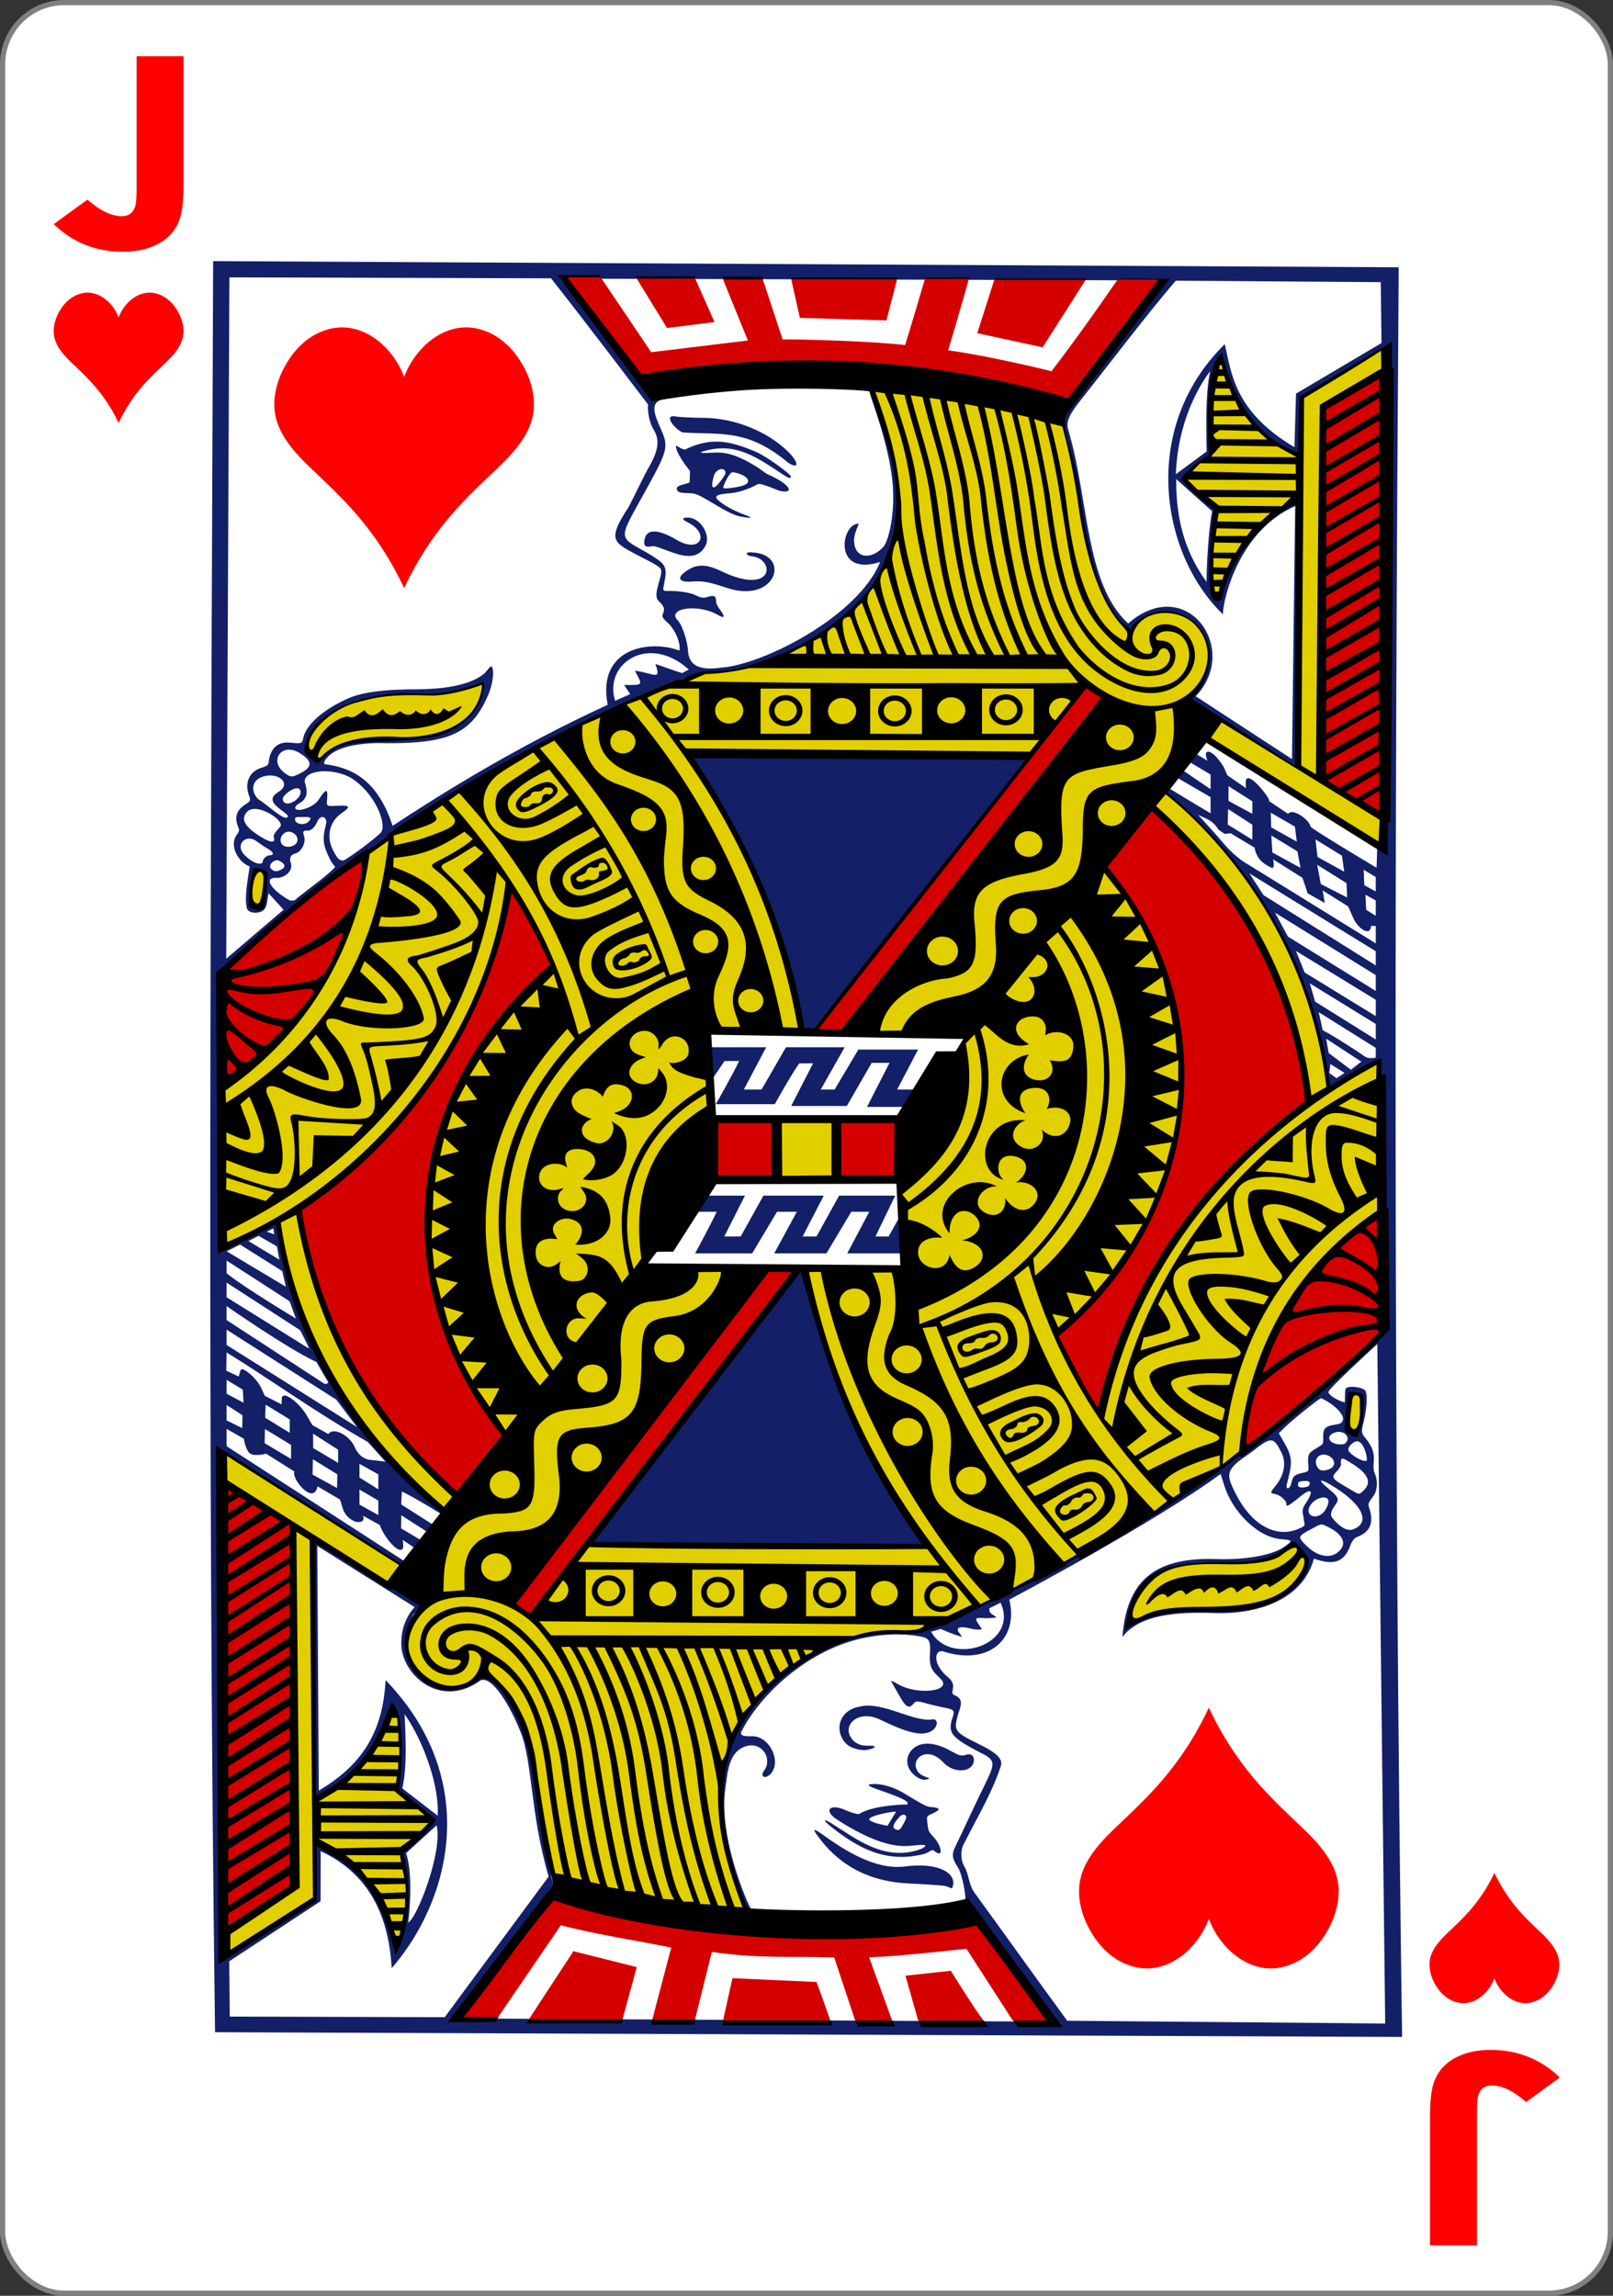 <svg xmlns="http://www.w3.org/2000/svg" width="234" height="333" id="svg2" version="1.1"><rect width="100%" height="100%" fill="#333333" stroke="none"/><g id="layer1" transform="translate(0 -719.362)"><g id="g928"><rect rx="8.919" ry="8.946" y="719.74" x=".378" height="332.244" width="233.244" id="rect4266" style="fill:#fff;fill-opacity:1;stroke:gray;stroke-width:.756px;stroke-linecap:butt;stroke-linejoin:miter;stroke-miterlimit:4;stroke-dasharray:none;stroke-opacity:1"/><g id="text3755-0" style="font-variant:normal;-inkscape-font-specification:&quot;Sans Bold&quot;;letter-spacing:0;word-spacing:0;fill:red;fill-opacity:1;stroke:none;stroke-width:1px;font-family:Levenim MT;font-size:3.772px;font-style:normal;font-weight:700;font-stretch:100%;line-height:0%" transform="scale(1.136 .881)" aria-label="J"><path id="path902" style="stroke-width:1px;font-size:43.703px;line-height:1.25" d="M23.441 846.622q0 3.884-.405 5.634-.705 3.051-2.988 4.524-1.814 1.195-4.353 1.195-5.185 0-8.834-4.546l4.31-4.033q2.411 2.732 4.375 2.732 1.344 0 1.728-1.665.17-.725.17-2.71v-21.958h5.997z"/></g><g id="text3755-2-2" style="font-variant:normal;-inkscape-font-specification:&quot;Sans Bold&quot;;letter-spacing:0;word-spacing:0;fill:red;fill-opacity:1;stroke:none;stroke-width:1px;font-family:Levenim MT;font-size:3.772px;font-style:normal;font-weight:700;font-stretch:100%;line-height:0%" transform="scale(-1.136 -.881)" aria-label="J"><path id="path905" style="stroke-width:1px;font-size:43.703px;line-height:1.25" d="M-182.614-1165.378q0 3.883-.406 5.633-.704 3.052-2.987 4.524-1.814 1.195-4.353 1.195-5.186 0-8.835-4.545l4.31-4.033q2.412 2.731 4.375 2.731 1.345 0 1.729-1.664.17-.726.17-2.71v-21.958h5.997z"/></g><g id="g3498" transform="matrix(.163 -0 -0 .151 57.145 845.676)" style="stroke-width:3.181px;display:inline"><g style="stroke-width:3.181px" id="g2997"><g style="stroke-width:3.181px" id="g3884" transform="rotate(.338 363.29 269.87)"><g style="stroke-width:3.181px" id="g3000"><path style="fill:#e2cf00;fill-opacity:1;stroke:none;stroke-width:3.181px" d="m2152.5-307.075-74.281 48.419-1.031 56.469c-44.05-21.139-63.197-55.756-70.132-96.311-12.461 15.716-9.988 95.058-9.988 95.058-11.32 5.875-15.46 13.544-22.693 20.44 7.108 11.733 27.219 31.705 27.219 31.705-.142-.353-9.221 82.613 1.762 85.917 10.041-35.36 23.404-66.213 72.613-98.56 0 0 .745 131.716-2.407 258.97-20.818-14.33-64.839-40.071-93.28-66.407 36.878-47.56-.72-109.55-55.75-68.375-35.668-19.304-41.146-110.487-49.97-158.25-1.696-9.581-9.999-37.672-9.999-37.672s-117.531-32.505-168-29.86c42.388 110.457 34.161 245.066-153.438 270.282-89.886 41.104-193.733 86.924-294.657 172.522-18.595 127.452-84.33 190.204-130.75 224.916.334 51.648-.344 102.775 1.782 154.906-.045.316 42.367-27.842 49.03-22.657 35.44 230.353 165.23 276.024 152.25 282.407-2.09 1.028-42.53 42.593-42.53 42.593l-158.407-104.343c-5.429 159.268-2.282 321.678 0 481.218 27.968-15.809 79.375-53.624 79.375-53.624l.782-54.188c-.238-5.149 72.034 45.14 72.208 105.047 5.628 3.827 17.958-86.207 6.73-95.953l29.624-30.563-31.906-30.719s8.097-50.984-8.44-80.353c-10.716 67.233-66.529 88.197-66.529 88.197s-1.087-245.753-2.531-245.969l99.562 63.032c-7.41 1.525-26.372 36.766-6.593 65.312 12.047 17.39 55.353 16.235 58.687-3.781 61.23 57.058 37.659 125.274 64.438 206.219l173.75 31.875c-71.607-132.852 6.096-284.229 146.718-273.407 26.342-10.972 50.188-26.812 50.188-26.812s-17.485-28.577-39.563-55.094l-300.968-4.969 140.3-263.049-92.277-2.969s74.991-159.044 58.79-171.857c-5.69-4.499-3.313-55.78-3.313-55.78l82.423 3.063c3.261-36.71-39.862-176.587-100.704-268.064l338.281 3.031-190.438 265.594 102.282 2.938-61.031 125.375 9.78 97.781-90.75 2.938c15.646 135.563 116.35 278.388 151.75 322.5 58.524-13.873 167.795-97.496 235.6-149.49 8.788-90.97 40.111-168.412 122.002-226.183l.25-149.76s-46.739 30.174-46.726 28.089c.19-32.415-16.708-99.888-47.875-160.031-33.444-64.537-88.346-122.99-100.975-126.651 29.04-43.938 41.432-47.874 41.017-48.57l158.177 101.44ZM1355.219 12.25s-30.764 11.709-57.5 11.344c-47.906 2.469-84.444 6.332-103.875 45.625-3.948 11.961 4.703 16.369 11.062 19.5 36.115-44.836 132.082 14.388 150.313-76.469zM1142.562 218c0 6.332 7.079 16.68 10.626 5.938 3.077-7.667 3.702-20.098.25-27.75-9.62-5.416-10.76 15.61-10.876 21.812zm518.782 216.938-46.781.218-.282 54.906 47.656 2.25zm459.531 273.343c-1.027 5.456-6.073 29.984 5.344 25.719 13.472-10.372 2.002-58.06-5.344-25.719zm-44.037 137.838c-5.524-8.05-22.615 11.962-36.639 12.712-62.328 3.335-108.246-5.004-116.012 60.2 35.945-22.947 86.307-12.486 118.75-19.906 23.455-7.784 50.36-29.022 33.901-53.006z" id="path2993" transform="rotate(-.338 -32094.195 215703.32)"/><path id="path3504" d="M-154.19 1118.652c-10.369-571.63-10.352-1135.933-11.729-1701.22l1055.17-.313c-.447 564.185 2.177 1130.07 13.036 1699.825zm38.624-1100.085c.809-16.362-5.958-23.096-11.726-11.81-1.364 2.668-5.726 31.12 5.037 32.003 7.067.58 6.342-13.172 6.689-20.193zm-16.96 19.293c-.087-3.86-2.479-5.525 2.586-39.163-10.076-3.818-18.876-20.084-11.615-30.442 2.831-4.04 1.993-4.923.806-8.295-2.934-8.334-1.45-15.152 6.274-20.524 4.935-3.433 5.146-4.339 3.533-8.81-4.158-11.518-.39-22.81 10.63-26.714 7.632-2.704 6.156-3.075 6.932-7.932 1.738-10.866 7.7-17.469 18.599-16.435 10.135.961 10.802.963 11.642-3.991 2.325-13.708 18.835-28.758 40.445-39.05 10.73-5.108 28.548-8.79 62.728-8.899 19.574-.456 43.967-3.214 57.591-15.326 2.247-2.123 5.352-7.684 6.45-6.937 2.563 1.743 2.022 15.38-2.905 27.838-14.359 36.308-34.026 46.404-89.786 46.404-16.63-.694-41.107 1.7-51.427 12.335-3.071 3.294-5.116 6.4-3.946 8.076 23.12 3.14 46.9 13.423 60.972 58.922 41.715-29.943 108.215-75.82 190.77-117.42-10.266-54.413 36.92-63.094 63.477-52.412 0 0 .652-3.555-.397-7.672-1.023-4.014-2.522-9.246-7.45-15.985-1.245-2.457-8.71-7.096-7.266-10.808 2.365-6.08 1.286-7.74-3.823-13.297-3.315-3.606-1.174-11.376-.392-14.508 1.01-5.842 4.802-14.19 1.388-17.31-5.276-4.821-23.192-12.934-32.435-19.41-10.218-7.34-10.455-13.998 4.313-38.415 6.707-14.187 13.035-29.418 18.387-39.614 8.102-15.418 8.888-25.556 3.872-34.339-6.552-11.471-5.558-25.129-5.406-24.779 0 0-61.705-86.702-87.117-120.778l-286.279.756 1.046 654.524 50.758-47.37-13.476-15.753c-1.837 9.203-.068 18.186-11.403 18.775-3.862.15-7.444-1.44-8.077-5.242zM42.74 909.534c1.479-25.89-11.162-68.185-29.993-97.425.937 22.282 2.7 49.527-1.647 71.345zm452.148 64.872c-2.26-.713-21.054-1.75-32.861-2.307-39.14-1.846-64.656-20.462-81.767-46.32-4.207-6.356-2.479-6.08 6.809 1.089 26.094 20.142 50.485 32.135 71.815 28.966 30.243-4.494 46.634 6.503 42.517 19.458-.719 2.266-.976.862-6.513-.886zm-102.837-57.13c-6.088-5.216-6.552-7.57.663-2.83 22.055 14.49 48.719 38.204 81.415 24.029 6.772-4.4.521-3.787-10.849-2.51-17.382 1.953-38.624-6.754-64.8-24.598-12.781-8.713-7.218-16.163 7.154-9.364 4.439 2.1 8.935 3.638 11.795 3.804 14.051-9.45 43.707-9.517 43.015-9.46 3.362-2.922-7.745-7.48-24.27-13.61-10.733-3.98-13.332-5.626-5.363-5.983 6.961-.312 17.94 3.095 25.874 8.164 13.237 8.396 19.905 13.053 23.843 13.581 6.471.472 13.077 1.364 2.004 6.578-5.03 2.369-4.582 2.965-3.969 8.625.959 8.847 1.488 8.745 5.602 13.724 6.932 7.549 10.017 21.66.14 12.877-2.123-.967-2.33.914-8.102 3.283-33.913 9.787-59.308-5.024-84.152-26.31zm62.715 2.155c1.88-2.505 4.69-8.896 5.065-10.675-.68-4.126-4.342-2.81-6.185-.476-3.148 3.91-7.55 9.66-3.89 11.591 1.73.917 3.42 1.681 5.01-.44zm-11.614-2.612 7.472-13.501c-1.872-.86-27.416 4.572-23.386 8.218 3.57 3.228 15.914 5.283 15.914 5.283zm28.529-45.326c-11.685-6.16-15.162-19.574-6.51-28.543 7.27-7.538 19.678-6.974 34.57 2.072 5.242 3.185 8.458 4.797 12.025 3.46 5.972-2.24 8.28 1.102 7.816 5.796-1.024 10.332-17.088 12.954-27.304 1.23-13.505-15.499-28.02-4.544-23.678 6.695 2.211 5.723 6.44 6.592 11.305 8.716 0 1.127-4.826 2.366-8.224.574zM418.16 802.4c19.271-5.316 48.087 14.926 63.63 12.054 6.737-1.48 5.843 8.238-1.14 11.8-8.163 4.165-19.816 1.463-44.578-11.264-20.4-10.863-36.745 7.441-23.074 20.944 2.931 2.73 7.192 4.358 12.4 4.083 6.872-.363 8.905 1.502.055 3.833-5.089 1.34-14.577-.671-19.189-5.284-11.015-11.017-8.444-32.348 11.896-36.166zM9.371 745.194c-.708-22.937 11.474-35.752 11.784-35.85l-87.09-58.33 2.678 235.023c42.818-27.54 56.722-62.01 58.926-106.415 85.413 94.537 59.613 210.386 7.005 276.583-2.417-40.31-14.734-87.884-63.876-112.016l.197 48.099-80.966 58.13.805 53.137 191.293-.531 91.717-135.631c-17.097-61.17-14.883-112.167-26.369-140.133-8.627-22.994-24.937-52.67-35.332-47.99-35.087 28.113-69.908-4.243-70.771-34.076Zm73.156 26.692c30.174 21.458 38.4 56.765 44.744 88.153.208.267 16.401 106.434 16.903 107.859 2.049 5.817 1.413 11.635-3.714 16.092-27.52 38.218-81.278 120.156-81.278 120.156l531.65-.012c-28.61-41.093-51.003-81.755-78.148-115.52 1.122-1.816-2.252-24.967-6.788-32.431-4.672-7.689-5.76-11.727-2.668-18.803 7.67-17.43 15.536-36.326 22.63-52.323 13.573-30.648 15.147-30.914-3.695-40.728-22.337-12.833-26.331-17.024-21.75-31.849 1.67-5.395 1.874-7.548-5.028-8.915-3.195-.634-10.972-2.444-16.193-3.858-15.055-4.65-10.686-1.733-16.16 2.188-4.176 2.09-7.824-5.823-12.787-15.172-5.704-10.744-7.134-10.99 2.232-5.495 17.347 10.176 48.006 6 37.126-5.835-5.306-5.773-10.21-8.722-9.732-21.864.473-13.044.653-16.868-8.213-18.629-17.736-3.522-36.984-1.894-53.45 2.32-50.105 12.821-90.106 56.586-105.181 89.021-3.402 5.66 4.492 5.323 7.896 5.323 16.438-1.562 28.259 24.574 17.568 36.387-4.947 5.27-9.929 2.083-4.658-4.758 5.99-11.304-3.127-26.147-16.347-22.276-16.637 4.871-16.98 26.419-18.957 41.442-5.423 43.289 16.894 100.985 22.338 112.753 0 0 1.186 1.75.784 1.75-.402 0-3.028 2.456-4.158 1.188-3.88-4.357-13.827-39.685-19.26-64.935-10.644-69.856 7.063-134.254 65.022-171.114 51.311-37.478 77.31-29.628 106.56-31.517 9.967-3.654 23.798-9.188 34.266-14.396 51.368-28.456 92.983-52.7 136.631-76.802 42.365-23.393 70.673-56.598 109.41-77.471 1.761-.95 3.573-3.144 5.381-4.046 48.085-42.282 95.605-83.802 124.259-112.707 3.474-3.536 6.336-8.299 6.336-8.299l-6.317-242.306s-4.884-4.01-4.884-7.866c0-8.41-3.11-6.785-20.324 5.478-21.638 15.416-23.122 14.658-23.122 14.658C819.298 95.613 758.53-13.36 685.273-76.863l2.97-4.11s24.473 15.95 36.687 23.537l-.091-15.503-29.459-18.208s-2.624-2.107.21-6.006c1.557-2.144 5.582-.585 5.582-.585l23.622 17.2-.084-14.156-19.084-12.006 6.044-7.707 10.222 6.548c-4.386-11.177 1.725-10.819 8.04-3.43 2.628 3.385 6.018 7.727 7.47 11.844.553 1.571 2.2 5.425 2.2 5.425l16.746 12.305s-.676-6.04-.094-7.897c2.759-8.805 23.051 19.44 20.527 20.119l17.146 12.207c4.007-6.19 19.293 6.001 19.954 12.049 1.357 2.626 59.081 39.277 59.081 39.277l.507-20.436 6.15-8.105.006-472.045-76.067 49.262-.5 57.149c-36.136-11.454-67.688-63.517-72.452-96.08-2.356-1.267-12.415 64.352-6.721 93.013-9.495 7.156-25.455 23.844-25.328 23.928l29.113 31.478s-5.494 48.498-4.004 72.568c1.241 11.418 1.476 12.575 4.893 12.575 2.77 0 5.244-3.01 5.244-5.624 6.626-28.867 28.677-73.98 67.2-89.528 2.555-.093 1.31 257.16 1.31 257.16l-96.21-64.806c-4.799-4.071 6.235-3.875 12.84-25.686 17.033-56.252-43.32-75.738-66.391-43.088-3.828 0-19.935-19.664-22.376-27.904-17.933-35.605-21.566-76.059-25.2-108.502-2.165-14.75-7.726-38.918-12.301-53.46-2.444-7.767-2.72-13.383 2.413-20.66 23.548-32.197 46.329-66.02 66.131-98.999 18.11-24.086 14.541-25.274 14.541-25.274l-533.04 1.422 85.875 111.747 8.649 3.309c-14.733 1.987-9.646 14.847-3.84 28.678 7.136 16.997 6.38 20.522-11.269 55.73-25.872 51.618-27.308 47.109-1.1 62.883 16.19 10.228 19.133 12.467 16.845 26.501-2.288 14.034-2.974 9.701 10.348 10.768 7.124.57 12.806 1.823 16.02 3.255 3.65 1.628 6.373 3.91 11.048 2.347 7.87-2.631 8.074-.726 8.423 5.052.149 2.462 3.901 7.518 5.066 9.402 3.067 4.962 1.65 5.8-3.935 2.327-17.204-10.694-45.833-5.912-35.22 5.76 4.37 4.806 8.832 20.86 9.253 28.85.752 14.292 10.068 19.306 29.553 16.247 37.441-3.01 121.624-50.005 140.994-102.343-43.17 14.987-34.595-38.156-19.168-36.572 0 0-4.09 9.437-4.19 14.811-.358 18.99 15.555 20.365 26.43 6.854 4.723-7.09 10.352-33.366 7.332-62.969-3.657-35.851-18.432-75.893-21.122-85.836 62.735 147.303 6.308 212.571-80.37 255.46-33.214 14.1-37.78 14.041-57.394 15.073-13.422 1.164-25.49 7.909-38.351 12.22C168.427-142.11 77.279-97.304-4.095-30.782c-58.415 43.811-104.787 83.156-150.82 133.63l1.346 260.546c13.922-2.249 36.457-15.95 49.805-23.837 15.916 97.223 66.627 209.622 149.917 276.526-.045-.03-1.934 3.688-1.98 3.658-11.852-7.77-23.695-15.5-35.171-21.445L8.478 610.7l28.009 19.015c.756 2.973-4.739 7.166-4.739 7.166L8.628 621.11l-.103 12.628 17.893 11.26c4.847 4.797-5.793 7.375-5.793 7.375l-10.603-7.592s.792 6.13.477 7.218c-2.702 9.337-18.075-11.16-20.89-21.41l-15.059-8.802c2.165 6.065-3.203 6.946-7.462 5.45-11.308-5.65-10.74-15.259-13.124-20.938l-20.043-12.547c-3.323 19.045-23.776-7.63-20.607-14.063l-25.712-17.277c1.415.521-9.749 2.899-13.546.451-4.373-2.818-5.971-14.42-5.971-14.42l-15.41-9.414.098 16.64L11.352 665l-2.251 4.296-165.402-111.736 9.56 489.127 79.989-56.033c-1.65-18.297 1.633-34.666-.006-55.516 41.42 25.439 55.411 42.83 73.928 96.662 11.597-30.774 9.353-60.224 3.903-87.45 10.5-8.695 20.722-17.143 25.948-30.192-10.008-13.604-19.737-17.38-30.264-29.995-.91-15.448 7.866-61.524-4.363-76.632 0 0-21.795 66.99-69.47 87.373-1.869-70.589-1.268-248.079-1.268-248.079s49.32 33.612 74.45 47.237c11.81 6.215 20.037 10.11 20.218 14.58.092 2.274-4.618 5.204-6.675 8.418-1.277 1.997-6.604 21.125-4.4 36.046 1.027 11.001 6.255 17.932 11.255 23.178 15.855 16.633 44.674 8.575 56.023-4.4zm94.335-125.497L364.24 380.988c23.05 97.122 61.521 185.965 111.499 266.412zm91.786-278.339s13.033-26.213 18.995-40.113l-23.142.137 13.752-15.606 34.453-.204-18.2 39.383 14.623-.086 19.989-39.393 53.684-.317-18.545 39.385 12.366-.073 19.854-39.393 49.916-.294-17.324 39.377 11.695-.069 10.137-19.88 2.717 36.055-49.587.292 19.365-40.115-15.982.095-21.907 40.13-46.452.274 19.908-40.118-17.655.104-21.892 40.13zM420.81 226.41l19.78-42.433-15.849.093-21.913 41.562-49.511.292 19.242-41.072-12.337.113c-8.286 12.963-21.475 39.277-21.475 39.277l-52.508.31s14.687-27.912 20.464-41.553l-12.953.076-10.446 16.875c-3.75-6.253-1.402-22.94-2.066-30.012l49.494-.292-19.644 40.728 15.792-.093 21.439-40.74 52.261-.308-21.049 40.737 12.375-.073 20.873-38.51 53.172-.313-18.408 38.495 16.419-.097-7.144 16.725zm-49.354-73.446-10.01 1.944C347.97 45.325 286.627-66.11 260.669-112.118l301.962 2.462zm350.787-635.23s-28.577 37.19-30.134 99.32l27.296-22.065c-2.113-63.018 2.838-77.256 2.838-77.256zm-29.798 103.98c-.188 46.22 12.105 75.615 27.565 98.591.086-29.771 2.902-59.927 4.624-67.835zM-49.854 510.405l-98.033-66.672.087 14.738 116.507 78.136zm-17.805-35.99c-26.232-12.974-80.362-53.303-80.362-53.303l.08 13.447 86.146 59.766c1.694 1.65 3.956 1.215 4.738-.645-3.41-5.679-7.523-13.41-10.602-19.265zm-24.304-58.242-56.316-38.804.072 12.176c14.456 12.797 61.963 43.169 61.963 43.169zm-56.368-47.707 52.963 33.794-3.369-15.082-37.628-25.226zm945.394-478.362 1.388-243.04c-54.823 26.323-65.276 102.206-63.43 104.552-55.058-56.076-76.402-177.558-.125-259.786 5.926 26.195 8.088 64.227 62.592 98.675l1.092-51.485 75.792-49.045-.977-58.483-182.485-.346c-28.096 36.023-56.147 77-83.923 115.215-10.426 14.328-13.011 21.052-10.954 28.495 18.802 66.052 15.595 147.533 54.468 185.824 51.549-49.048 100.547 24.048 60.519 69.536zM14.819 945.637c7.143 22.09 2.582 66.764 2.13 66.766 8.344-4.6 30.725-69.38 24.888-93.638M298.933-269.652c-12.93-3.585-22.677-9.072-36.298-7.692-10.724 1.175-14.389-2.355-7.882-8.233 8.514-7.3 16.791-10.338 32.697-2.136 47.86 24.677 49.114-11.78 27.616-14.233-6.103-.696-5.84-4.588.242-3.64 33.344 1.13 23.446 45.352-16.375 35.934zm-56.001-36.069c-6.325-2.265-13.966-6.072-16.77-5.301-7.07 1.944-7.337-1.95-6.52-6.565 1.97-11.145 13.364-9.192 28.466.296 21.633 13.592 29.775-6.182 10.1-16.71-6.619-3.543-4.585-4.545-.731-4.727 10.212-.482 19.914 13.367 17.27 24.758-6.762 18.285-23.483 11.234-31.815 8.25zm62.952-34.06c-13.957-2.339-34.266-20.967-43.65-22.196-5.269-.568-11.457.11-13.154-1.997-5.192-6.445 9.4-6.53 10.38-8.886.003-5.462.322-8.882.094-10.746-2.596-3.473-12.824-17.365-12.51-24.122.24-.42 5.342 3.707 7.955 3.706 24.822-13.273 41.876-7.55 62.944 1.6 8.706 3.781 31.22 21.025 31.52 23.779.504 4.66-9.529-4.026-17.361-9.213-19.301-13.25-36.648-22.645-60.73-14.58-3.749 1.313-3.095 2 9.26 1.175 12.074-.806 21.99 2.837 37.478 12.812 3.85 2.48 8.502 6.719 11.27 8.018 19.469 9.138 23.75 18.205 11.38 15.816-2.646-.511-7.789-3.235-12.835-4.986-8.89-3.086-5.746-2.157-14.26 1.871-2.989 1.414-10.187 4.4-16.105 5.137-4.537.782-19.26.747-12.712 6.928 6.954 6.88 18.449 11.916 26.347 15.026 5.689 2.49 1.317 1.968-5.31.858zm1.48-30.146c9.071-3.42 1.917-11-9.68-12.614-2.653-.37-8.247 12.183-8.356 14.818-.08 1.962 13.066-.33 18.036-2.204zm-25.082 1.497c2.077-1.336 9.002-11.47 9.002-13.078 0-6.476-8.287-4.625-10.163 2.132-2.282 8.216-2.452 13.269 1.161 10.946zm-29.35-52.044c-7.491-3.26-17.735-17.655-6.104-15.283 2.508.561 15.55 1.161 23.967 1.148 28.652-.044 57.28 12.767 75.554 31.54 10.168 10.446 10.866 18.217.576 11.04-36.525-32.393-58.78-26.196-93.993-28.445zm289.61 1122.428-10.108 5.453c.058 5.62 2.077 4.734 6.594 8.686 0 0-6.217 1.049-10.768.774-7.411-.447-9.108-.315-5.803 4.878 1.529 2.4 3.623 5.946 3.623 5.946s-4.013.892-10.068-.731c-9.177-2.46-13.863-1.168-10.37 3.904.965 1.4 2.818 4.032 2.818 4.032-6.695-1.478-19.013-7.38-19.013-7.38l-8.648 2.682c17.482 33.657 78.825 12.003 61.742-28.244zm299.52-49.94c9.453-8.028 4.781-17.777-9.14-24.861-5.795-2.949-5.225-2.993-14.558 2.562-11.503 6.846-12.315 7.2-4.043 15.87 9.986 10.466 20.791 12.332 27.74 6.43zm-35.4-22.328c8.717-3.927 5.474-3.252 4.83-12.382-2.612-10.509 3.34-11.277 6.23-21.119 1.186-5.379-3.345-3.369-12.125 4.898-7.244 6.156-9.396 7.661-9.396 4.685.806-2.488-5.052-8.836-10.275-9.672-4.416-.707-4.004-1.72.272-7.321 7.424-9.722 10.428-21.944 5.346-32.67-6.422-13.556-8.526-15.54-22.478-3.587-7.142 6.65-17.252 11.786-22.105 19.99-3.472 6.035-1.406 11.845 4.213 23.634 14.02 29.422 35.5 42.548 55.487 33.544zm49.105-.035c15.372-6.127 9.058-22.722-15.119-39.342-14.574-10.019-18.69-9.89-6.301.986 7.925 6.958 9.172 9.426 5.825 14.484-2.792 4.218-5.723 9.175-2.902 13.003 4.443 6.029 12.015 13.452 18.497 10.869zm-867.639-22.538-16.855-10.502.085 14.5 16.853 9.93zm839.407 8.152c3.317-2.362 6.142-8.958 6.142-11.87.716-6.75-10.259-5.067-15.461 2.424-5.85 8.424 1.167 15.25 9.32 9.446zm37.471-23.053c7.605-8.063 3.832-16.58-11.943-26.665-6.092-3.936-9.195-6.514-8.403 1.359.241 2.402-2.374 5.598-4.059 7.506-5.409 6.126-2.985 7.204 12.596 16.95 7.932 4.962 7.52 5.399 11.81.85zM-12.02 581.97l-16.853-10.042.078 13.162 16.86 11.234zm-36.638 13.355.14-13.2-21.844-14.339-.222 14.717zm855.62-10.385c-2.759 7.572 8.498 4.08 9.143 3.31 1.93-3.835.202-4.184-.761-4.582-1.987-.821-9.653.544-8.382 1.272zm4.864-9.572c3.86-1.268 4.316-.786 3.737-7.755-.875-10.52.703-11.37 7.666-16.04 5.565-3.734 5.61-3.176 5.481-9.63-.156-7.79.36-11.146 10.598-12.794 4.19-.674 6.582-1.715 6.912-5.027.553-5.564-8.444-14.905-19.599-20.26-1.638 0-26.365 21.77-33.261 29.284l-4.212 4.588 5.128 9.472c7.995 14.768 6.73 20.232 2.196 39.906-.922 5.267 3.133 4.478 4.157-1.858 1.361-5.92 2.158-8.076 11.197-9.886zm37.568-52.644c-1.843 11.947 4.383 19.25 10.185 13.287 3.157-3.244 5.67-29.611 3.44-33.78-12.07-12.764-13.17 17.62-13.625 20.493zM657.454 721.5c44.416-26.359 101.824-5.364 133.97-26.96 14.952-16.675 30.02-27.34 21.422-38.728-6.696-8.87-11.024-10.206-11.024-10.206.476.627-23.395 20.976-58.224 16.505-58.026-1.653-85.338 16.723-86.144 59.389zm75.799-62.583c28.392.82 51.436-4.25 61.94-12.543 6.521-5.15 7.506-6.054-2.768-6.82-22.056-1.646-44.53-27.072-51.667-51.823-1.452-5.09-3.166-10.618-3.166-10.618-58.455 47.222-187.297 121.82-187.297 121.82 8.812 39.854-19.955 63.824-59.194 49.885-6.815-.577-5.88 8.184-4.574 11.775 2.17 5.892 6.932 10.81 7.86 11.596 5.859 4.96 6.965 8.252 6.115 13.042-.839 4.73-.754 4.568 2.567 6.321 5.901 3.116 5.624 7.605 2.47 16.882-3.381 13.045-3.6 16.324 5.796 22.468 12.093 7.669 35.791 15.996 32.369 27.66-7.757 26.433-20.613 49.22-31.888 73.973-4.202 6.86-3.226 18.142.148 23.386 4.192 8.044 3.77 17.701 9.18 25.075 29.95 43.895 55.742 82.521 83.028 122.168l283.008 1.005-10.891-652.62s-43.372 43.218-43.218 46.25c.184 3.616 10.301 9.208 14.637 9.902.167-1.959-.084-9.691.46-12.406.376-3.934 12.976-2.987 17.164.404 2.935 2.376 2.13 18.001-.75 30.733-2.356 10.416-2.019 10.554 2.478 16.539 5.48 7.292 7.397 13.495 6.733 21.775-.365 4.537-.307 8.12.996 11.113 3.064 7.038 2.234 16.978-1.065 21.62-4.785 6.736-4.857 7.758-3.785 11.336 4.028 12.402 2.611 22.99-11.211 28.452-1.77.7-3.692 3.778-4.81 6.43-5.923 19.914-17.258 19.956-32.792 14.322-10.717 42.834-55.286 53.845-87.44 52.768-33.505-1.122-67.553 1.59-82.58 23.587 3.242-51.914 26.314-77.069 82.147-75.457zm100.57-86.765c5.68-2.16 6.352-8.098 1.547-11.878-7.377-5.803-15.775.195-12.28 8.632 1.958 4.73 5.214 5.345 10.733 3.246zm-881.764-13.635-22.398-15.322.21 13.841 22.316 14.14zm42.144 11.12-15.894-18.84c-46.7-28.178-87.221-59.768-126.067-85.167l-.19 17.546 11.096 5.513s.914-3.863 1.658-6.095c1.397-4.19 14.26 7.504 18.392 16.907 1.028 2.341 3.267 7.575 3.267 7.575l14.96 8.145s.198-4.23.198-5.41c0-8.978 16.022 3.281 23.38 17.918 1.785 3.548 4.116 7.306 4.116 7.306l14.083 8.442c5.493-7.597 19.664 2.673 23.326 11.84 4.646 11.627 12.713 12.59 13.032 12.626zm-84.003-2.052-.05-13.445-23.346-15.155-.217 13.631zm957.415-4.552c.586-3.53-2.975-17.24-8.2-17.976-3.267-.46-8.344 4.51-8.344 7.963 0 4.48 15.91 13.84 16.544 10.013zm-19.013-16.197c5.048-5.578-1.406-12.771-9.154-10.214-9.206 3.038-5.967 11.374 4.357 11.489 2.305.026 3.69-.053 4.797-1.275zm-939.755-4.347.014-12.817-21.568-14.07-.372 12.53zm-42.274-4.274.141-12.335-14.174-9.755.087 14.774zm.292-36.963-14.468-9.31.08 13.374 15.113 8.525zm58.316-41.016c-1.518-3.942-7.68-16.41-7.68-16.41l-65.655-45.255.083 14.047 73.435 48.766zm-31.24-108.272-.802-5.71-5.803 3.139zm-13.847 1.507-9.115 5.002 27.734 17.803-2.299-12.76zm958.401-157.036 7.094-5.2-12.634-8.45-.89 8.652zm12.7-8.28 9.313-7.784-31.438-21.886 2.302 13.717zm22.12-11.683-.056-9.431-50.972-33.98 3.611 17.213c8.98 5.117 19.96 12.608 31.44 20.575 7.278 5.07 7.315 7.04 15.976 5.623zm-.104-17.465-.088-14.961-58.96-38.647 4.874 17.528zm-.132-22.468-.067-15.685-71.37-46.552 7.904 20.703zm-.233-39.396-89.975-59.446 11.602 22.918 78.463 51.768zm-.135-22.912L759.793.077l12.753 20.866 100.245 66.92Zm-.144-24.325-4.208.01c-.27 10.721-11.934 3.016-16.373-8.75-3.347-7.876-4.095-9.862-4.095-9.862L825.15 16.13c.49 3.112 1.855 11.987 1.855 11.987L811.69 18.89s-4.493-14.722-4.637-14.818l-26.174-17.559c.571 3.013 1.04 7.988-.654 8.337 0 0-7.945-3.336-11.603-8.59-3.805-5.466-4.407-10.982-4.407-10.982L742.86-38.363l-5.292.601s-2.877-1.926-5.586-4.093c-5.101-8.992-11.015-10.317-18.093-13.947 0 0 15.073 17.388 23.135 27.664 7.401 9.49 16.351 16.241 16.351 16.241l119.29 78.572zm-.144-24.455-9.215-5.46.758 14.47 8.544 5.733zM-54.087-.936c.556-.912-1.799-1.944-4.414-7.606-6.477-14.02-7.134-18.919-3.805-33.712 1.588-7.058-4.831-10.043-7.73-2.51-2.255 5.861-5.794 9.172-9.203 8.766-3.215-.384-3.889.968-2.468 5.397 1.744 6.13-1.915 14.154-7.054 16.364-5.194 1.368-6.123 4.669-4.633 9.434C-90.92 3.105-99.43 9.858-106.15 9.516c-10.384-.53-6.257 8.896 6.307 17.82 4.653 3.305 6.735 5.096 10.367 3.392 9.415-9.003 26.952-21.908 35.39-31.664zm901.002 23.69-.603-13.797-26.217-17.482 3.325 18.448Zm25.457-5.939-.082-13.904-10.789-6.839.637 14.773zM-110.69 1.084c2.517 2.516 5.004 2.731 8.965.316 4.567-2.419 2.793-6.03-2.015-8.357-4.49-2.33-10.72 4.876-6.95 8.04zm-7.83-6.05c-.372-2.908 3.152-6.85 5.604-7.01 5.365-.35 4.397-3.208-1.76-6.887-2.887-1.725-8.012-5.766-9.88-7.106-9.214-6.606-18.017 3.724-11.15 12.372 5.747 7.24 14.188 11.507 17.185 8.63zm962.71 2.936-2.115-15.348-23.68-15.534 1.962 16.901zm-857.59-32.373c1.272-2.14 1.651-4.174 1.507-6.745-.541-9.66-5.59-20.99-12.63-30.45-5.24-7.042-11.582-13.05-17.99-16.564-18.096-9.17-42.145-5.033-38.572 6.893 2.54 8.06 2 14.824-4.906 18.926-4.696 2.788-5.272 6.512-.29 6.49 3.617-.017 13.191-3.39 17.157-9.715 5.59-8.914 8.786-14.096 7.605.407-.494 6.065.262 5.61 9.659 5.07 12.745-.732 10.397 1.67 2.978 7.457-10.8 8.425-12.87 22.585-7.322 34.583 3.432 7.423 5.8 11.37 10.212 10.347 9.508-6.324 25.009-19.011 32.593-26.7zm815.817 13.108-23.304-15.143 1.01 16.344 25.15 14.646zm-890.983-9.697c-8.575-10.687-18.48 3.088-11.989 9.046 4.71 4.09 16.51-.196 11.989-9.046zm-20.109 1.615c-1.078-3.34 5.04-8.75 5.994-10.892 2.78-6.239-22.516-23.399-30.291-13.095-5.358 7.1-1.573 14.149 13.044 23.734 8.82 5.783 13.03 5.754 11.253.253zm908.691-15.725-21.537-13.236.458 14.115 22.868 13.603zm-37.752 12.855-.085-14.417-21.704-14.943-.265 14.929zM-78.254-44.33c3.9-3.9 2.567-5.153-5.017-4.719-4.791.274-6.265-.514-6.575 1.683-.687 4.864 7.585 7.043 11.592 3.036zm-18.021-5.346c.385-1.005-2.34-2.96-6.787-6.643-8.486-7.031-9.47-11.429-1.38-16.996 11.53-7.935-.676-19.053-14.086-14.426-10.837 3.74-10.805 14.672-4.313 21.667 8.876 5.836 25.011 22.728 26.566 16.398zm858.32-19.478-21.347-14.45.084 14.196 21.334 12.273zm-854.398 5.972c9.44-4.882 9.875-16.987.42-12.5-3.901 1.851-8.996 6.836-8.996 9.079 0 4.362 3.757 5.912 8.576 3.42zm6.789-27.824c12.232-6.667 10.32-12.78-1.956-20.37-14.973-8.468-25.327 8.003-12.968 19.093 6.469 5.805 7.958 5.074 14.924 1.277zm15.848-11.989c19.824-21.551 33.057-20.535 59.404-20.116 67.949.21 88.584-32.386 86.3-55.141-32.925 16.59-62.447 7.96-93.85 12.893-54.156 12.424-60.364 37.965-64.062 52.582zm271.965-74.623c17.511.053 16.728.592 9.443-13.76 17.057 2.232 23.98 10.358 18.254-6.57 9.06 3.168 14.491 5.616 23.847 8.635l5.907-3.47c-36.271-34.882-76.094-4.91-65.346 30.43l13.356-6.483z" style="fill:#131f67;fill-opacity:1;stroke-width:3.181px"/><path id="path3502" d="m297.83 1104.724 8.147-40.682 74.87 3.195s8.844 25.456 12.43 36.924zm-172.857.034 39.325-65.818 56.482 14.968-12.672 51.345zm109.697.338 16.67-70.11c-32.3-6.91-62.759-11.399-98.42-20.8l-57.258 91.655-34.779-.72c29.723-40.09 83.963-121.017 83.963-121.017 125.758 42.434 252.329 48.975 379.583 25.414 0 0 47.3 61.638 64.317 95.114l-33.107-1.43-41.53-68.623c-28.617 3.275-56.76 7.256-86.628 8.678l20.814 60.578-32.869.194-19.003-60.417c-35.847-1.175-65.95 1.8-108.938-4.666l-14.757 65.894zm236.844-1.372-11.572-42.985 40.365-4.955s18.93 32.716 29.273 47.572zM106.658 705.862c49.792-76.66 225.767-323.907 225.767-323.907l25.848 2.314s-156.287 220.708-232.168 332.63zm-256.906-117.28 62.135 44.184 2.492 346.845-62.613 44.62zM103.254 19.623l37.886 73.072C-17.099 244.402 15.164 421.136 101.16 546.825c0 0-10.857 28.293-34.697 58.416C-49.33 529.859-85.581 332.388-84.713 330.268 41.724 216.146 58.648 179.945 103.254 19.624ZM756.702 556.11c7.556-111.67 61.721-184.95 122.635-229.89l3.8 113.518C843.314 478.41 801.2 518.344 756.701 556.11zM589.883 444.654c138.592-130.968 142.254-315.82 39.929-450.891l41.206-58.266c59.265 62.684 117.405 128.39 142.89 281.74-87.845 70.085-165.151 185.493-185.213 301.648ZM396.956 294.362l-.569-53.188 52.122-.569-1.171 53.115zm-110.195.235-1.059-53.001 51.534.068-.485 53.738zm88.402-142.45S546.475-90.655 613.757-178.328l14.468 10.51-227.832 321.163zM-29.301-14.554c.394 95.396-60.31 171.348-122.48 221.035l.212-108.613zm904.837-465.69 2.862 423.413-58.582-34.806 2.856-355.11zm-278.092 26.715c-131.976-33.485-252.087-43.03-378.135-15.237-16.565-19.52-72.32-100.895-72.32-100.895l31.906.28 45.577 72.004 85.957-11.748-22.494-58.66 35.465-.055 18.011 57.552c-.184-.453 69.987.28 109.007 4.668 6.074-21.445 17.354-64.054 17.354-64.054l39.068-.254c-4.898 20.474-18.092 69.188-18.092 69.188 32.024 4.26 91.464 18.997 92.011 19.646 20.648-29.551 39.83-59.097 58.49-88.637l38.069-.408c-11.1 19.065-77.758 117.544-79.874 116.61zm-24.612-50.61-58.297-13.23 14.899-51.396 81.372-.527zm-334.413-16.588-27.35-47.456 52.084-.307 17.494 41.835zm118.175-10.398-8.111-37.869 94.591-.558-9.43 40.446z" style="fill:#d40000;fill-opacity:1;stroke-width:3.181px"/><path style="fill:#000;stroke-width:3.181px" d="m1415.781-376.969 84.125 121.406c.391-.39 47.14-9.31 93.094-11.562 45.685-2.24 100.163.615 100.625 2 0 0 14.377 43.403 19.25 64.719 6.436 28.478 5.76 61.252-1.031 83-9.95 31.865-15.208 41.425-37.438 63.312-16.484 15.981-39.779 33.367-63.812 42.657-33.297 13.902-36.688 13.83-56.307 14.746-12.973.606-14.297 1.11-21.395 4.791-2.189.764-3.611 3.045-5.56 3.701-1.646.554-4.759-.072-4.759-.072-108.21 47.426-192.91 100.307-256.898 147.531-.745.55-1.225 2.995-1.942 3.582-5.237 4.284-10.061 7.532-15.165 11.446-.701.538-2.275-.424-2.971.112-75.283 58-117.933 105.028-133.617 118.605l1.538 270.056s34.279-17.608 51.857-28.342c12.343 104.566 64.498 206.14 146.844 276.687l-35.719 49.25-164.625-113.343 2.281 498.28 87.531-60.78v-52.563c26.084 17.564 51.542 24.412 70.063 104.406 14.807-28.1 13.51-69.947 6.875-97.906.107 0 22.22-18.276 29-32.281l-32.531-28.844s8.427-69.865-6.906-83.938c-12.135 31.714-21.812 65.316-67.157 89.782l-.562-242.719c22.598 14.313 43.972 30.44 66.312 45.125l3.08-.621 23.108 15.84s-2.448 4.948-4.688 8.343c-28.084 42.595 18.713 94.842 56.782 63.407 14.906-12.31 42.878 38.865 48.156 88.093 5.373 31.803 8.266 71.284 16.906 98.907 2.673 8.06 1.628 12.58-4.062 17.469-29.173 41.044-87.813 123.75-87.813 123.75h42.25l3.055-4.844h-31.149c26.828-35.694 52.422-77.28 80.25-112.125 103.695 39.03 273.548 48.04 376.125 24.375 21.186 29.71 41.783 60.856 62.157 91.125h-29.5l4.062 6.344h39.906l-84.062-123.75c-57.943 17.236-199.198 10.523-196.625 9.093 0 0-.39-.962-5.281-15-24.253-78.292-26.497-147.782 34.343-203.937 32.314-28.736 68.413-47.688 108.719-44.094 18.021-.352 18.364-1.327 25.875-4.719 4.14-1.868 12.719-3.812 12.719-3.812l40.833-22.644 5.386-1.075 11.75-6.188 2.428-2.875 18.976-9.64 2.127.172 25.656-14.761.344-2.083 10.093-6.219 2.407 2.531c2.797.234 100.569-63.926 141.343-99.687l2.532.937c47.614-38.528 112.36-99.274 131.562-122.343L2155.5 520.25l-1.625-1.406-.656-128h-3.719l-.156-15.791c-21.054 7.797-44.225 27.354-45.781 26.54-13.408-108.37-63.31-208.196-144.844-281.5l34.719-47.937 161.218 108.469.438-31.688h2c1.978-121.512 3.062-436.468 3.062-436.468l-1.593-.156-.029-25.146-82.409 52.614-1.156 53.156c-36.535-11.933-59.674-55.824-67.344-94.937-10.644 4.269-15.585 45.459-11.656 97.625-11.29 6.739-18.52 14.106-25.437 23.031 8.945 11.267 18.875 20.506 29.818 29.957-2.285 4.921-7.118 74.53-2.318 83.168 2.197 6.37 9.806 5.46 9.845-1.24 11.115-54.29 62.609-89.919 65.498-86.635l-1.258 250.319-91.483-64.118c19.209-21.69 23.25-58.268-.946-76.17-24.259-17.948-48.009-2.723-53.625 8.688-29.702-19.356-39.696-91.079-44.031-119.156-1.082-13.659-4.584-32.204-8.625-48.938-2.532-10.486-5.55-20.515-5.938-29.906-.17-4.423.355-6.337 4.375-11.875l88.938-126.188-45.407-.156-.437.781 35.719.094-80.22 113.906c-120.672-37.91-245.793-47.08-379.655-23.03l-66.125-93 30.062-.126-1.187-2zm69.781 1.063 1.282 2.281 51.969-.156-.782-1.938-52.469-.187zm77.063.281 1 2.75 35.463.125-1.088-2.688zm181.063.969-.363 1.25 39.081.062.344-1.25zm-119.75.031.374 1.594h94.276l.343-1.5zm181.53.844-.374 1.312 81.375-.062.687-1.25zm343.345 69.406.25 17.125-54.657 34.75c-1.368 73.252-3.469 355.031-3.469 355.031l-13.093-8.594 2.562-352.843s48.361-31.078 68.406-45.469zm-143.438 13.781h1.844l.562 3.969h-3.187zm3.875 10.344 1.438 5.375-8-.031 1.343-5.188zm137.969 2.781v11.188l-47.156 29.468v-11.093zm-145.563 9.313L2014-268l2.063 6.188h-15.532zm-302.875 3.312 8.25 1.235c18.896 45.093 23.78 83.817 27.063 124.109 7.535 52.298 22.736 104.72 33.312 127l-12.093-.125c-1.398-.18-26.93-75.892-32.25-120.594-1.427-8.852-.86-17.075-1.313-25.281-2.693-34.566-7.423-60.544-22.969-106.344zm15.5 1.823 10.532 1.075c7.355 32.02 18.082 62.246 22.437 94.415 6.965 51.454 10.684 104.001 35.5 154.718l-9.844-.093c-15.057-34.288-24.376-70.053-30.375-108.72-4.69-22.175-4.735-38.826-7.218-58.874-3.021-24.073-12.295-54.678-21.032-82.522zm16 1.49 10.532 1.562c6.926 31.798 18.82 66.79 21.968 95.531 6.413 58.535 15.6 113.076 34.063 151.782l-7.375-.219c-28.524-55.249-28.977-104.476-36.969-156.25-4.706-30.49-14.682-60.988-22.219-92.406zm16.782 2.468 9.312 1.438c6.468 31.635 18.08 67.442 20.781 99.531 4.783 56.8 14.856 99.801 36 145.656l-8.718.157c-25.526-44.663-28.958-99.48-36.907-155-4.39-30.667-14.287-61.526-20.468-91.782zm400.156.063v13.844l-47.156 30.281v-13.656zm-384.938 2.687 9.719 1.5c6.26 30.51 17.908 63.076 20.656 92.782 4.7 50.77 14.036 102.042 34.969 149.281l-8.969.562c-22.137-47.7-31.778-91.113-35.968-145.937-2.35-30.74-14.18-68.214-20.407-98.188zm256.844.157 3.375 8.218-22.594 1.094.281-9.219zm-240.844 2.875 11.563 2.25c12.247 48.67 15.457 94.749 23.8 141.008 10.426 57.478 21.41 86.37 30.387 97.085l-9.562.313c-23.341-49.763-31.61-99.242-37.032-150.5-3.198-30.24-13.119-60.042-19.156-90.156zm17.625 3.281 8.813 1.781c10.51 39.777 15.245 76.98 19.868 112.986 8.405 68.38 31.19 120.392 36.038 122.795l-9.719-.437c-21.079-29.132-28.886-78.727-39.25-148.719-4.556-30.768-9.089-59.715-15.75-88.406zm14.188 2.844 9.875 2.437s8.9 34.994 15.625 81.438c5.602 38.704 8.55 114.862 50.625 158.656 21.004 21.863 58 40.852 83.25 20.219 10.786-9.195 17.738-23.934 11.25-39.688-10.903-26.385-47.818-21.864-35.532 5.813 1.375 6.639-7.298 6.92-13.343.437-6.349-6.924-4.768-14.819-.264-22.078 9.494-15.3 34.909-16.87 49.826-3.203 23.835 23.342 13.524 63.397-16.656 76.094-34.766 14.77-79.571-15.718-97.313-44.813-29.351-50.681-33.897-98.796-40.78-149.969-3.5-27.635-10.237-56.648-16.563-85.343zm14.875 4.093 10.031 2.438c.034.135 10.99 49.326 14.625 78.469 4.493 36.017 9.455 78.455 24.875 111.218 9.59 20.375 23.544 37.515 37.656 47.5 12.132 8.584 23.018 14.014 39.156 10.5 18.637-4.057 19.44-32.895 1.657-32.968-9.084-.037-3.168-8.783 4.375-9.032 26.796-.883 27.574 41.359 2.343 50.782-28.891 10.79-60.128-9.548-79.468-35.094-33.842-52.556-32.507-100.495-39.938-142.875-1.984-22.323-14.562-79.887-15.312-80.938zm202.781 1.47 6.125 8.187-34.031-.157.156-7.78zm-187.844 2.718 9.594 3.344c.27 0 9.625 38.183 15.438 83.312 6.9 43.512 9.153 79.729 31.687 111.156 9.374 13.075 27.074 30.517 38.219 32.594 6.904 1.492 14.057-.03 15.812-5.281 2.875-8.598 10.248-4.647 10.407 3.156-.034 5.459-4.04 11.126-10.813 13.094-33.122 5.732-63.428-35.851-72.625-56.938-12.455-30.672-17.786-64.95-23.187-107.625-2.287-18.064-13.218-75.663-14.532-76.812zm307.313 1.531-.157 13.781-47 29.625v-13.406zm-292.875 2.688 10.75 2.937s8.963 33.581 14.312 75.063c5.426 42.068 17.076 90.94 38.844 116.218 1.98 2.423 3.332 4.142 4.187 5.563 1.56 3.437-.295 9.243-1.906 9.25-38.783-20.182-47.95-101.273-51.281-128.688-4.913-42.4-14.906-80.343-14.906-80.343zm150.812 6.5 34.219.968 8.156 8.032-45.312-.407c-4.782-4.937-1.803-4.365 2.937-8.593zm142.063 11.187v11.438l-47.157 29.875v-11.688zm-140.875 3.625 50.062.875 17.563 10.438-76.5-.625zm140.875 14.5v13.719l-47.157 29.562v-12.875zm-159.407 2.594 85.063.906.219 9.219-92.25-2.375zm-11.093 15.781 96.218.25.25 10.188-87.5-.844zm170.5 1.563v14.312l-47.157 29.219v-13.563zm-152.407 15 73.75.343-8 8.532-55.625-.563zm152.407 5.031v13.5l-47.157 29.656v-13.312zm-96.907 10.312-8.937 8.688-38.219-.531 1.313-7.907zm96.907 9.47v14.468l-47.157 28.812v-12.53zm-144.594 5.28 31.531.688-4.812 6.625-27.594.125zm-283.563 11.532c4.754 36.396 31.17 109.773 31.157 109.75l-10.407.093c.519.703-18.883-46.222-25.875-90.437-.85-4.22 2.036-18.446 5.125-19.406zm281.5 2.093 24.282.438-5.282 9.375-19.78-.031zm146.657 2.22v12.655l-47.157 29v-11.53Zm-147.438 12.812 16.094.5-3.813 8.687-12.468-.375zm147.438 6.812v13.5l-47.157 29.25v-13.031zm-438.094 2.875c4.736 26.51 24.845 79.756 26.375 83.25l-8.906.125c-.403 1.215-20.907-47.742-23.094-68.687-1.054-4.387 1.27-13.065 5.625-14.688zm290.5 5.625 9.531.438-1.625 4.968-7.719.188zm.844 11.938 4.968.125-1.187 4.718h-3.094zm146.75.25v10.906l-47.157 29.844V-47.25zm-449.907 1.187c7.155 21.25 14.308 42.903 22.782 63.625l-10.563-.25c-6.998-14.942-11.916-31.736-17.375-48.219-1.506-6.878 1.701-12.766 5.156-15.156zm-10.53 14.188 17.562 49.062h-9.969c-4.101-9.868-8.717-20.9-11.95-31.06-3.31-10.534-3.003-10.879 4.356-18.002zm460.437 3.062v12.938l-47.157 29.187V-28.25zm-467.786 18.98 9.63 27.176-12.313-.312c-3.609-8.553-5.815-16.024-6.72-24.349-.337-4.041-1.07-8.068 1.75-9.769 5.56-3.146 4.928-.554 7.653 7.253zm-13.08 11.126 5.116 15.925-11.5-.28c-3.382-7.528-4.676-12.945-3.657-20.825 6.919-7.986 7.433-3.81 10.04 5.18zm480.866-9.356v13.531l-47.157 28.344V-9.156ZM1650.03-28.75l4.813 15.687-10.375-.25c-1.72-3.68-.628-8.158-.688-12.312zm-13.594 8.031c.152.008.283.046.344.125 1.482 6.941.034 7.375.125 7.313l-14.5-.094s11.757-7.455 14.031-7.344zm510.782 4.063v10.812l-47.157 29.406V12.594ZM1586.5.469l283.375.812 9.438 13.344s-27.57.75-117.876.187c-76.019.98-228.78-1.625-228.78-1.625l14.874-7c20.574-.481 39.26-5.824 38.969-5.718Zm560.719 1.593V13.97l-47.156 28.562V31Zm-797.405 11.426c-22.785 10.096-44.05 12.58-59.939 11.293-34.216-2.773-86.567 11.533-97.094 44.406-3.305 11.61-3.34 11.932 2.938 17.844 3.118 2.933 6.14 5.16 6.719 4.938 5.503-4.884 12.805-13.948 20.624-16.594 10.283-3.11 15.859-3.535 32.72-4.281 36.328-1.609 44.525-3.139 53.562-5.532 19.886-5.265 39.936-24.82 41.14-46.615.139-2.497-.67-5.46-.67-5.46zm-.97 2.98c-3.838 45.464-53.09 51.389-74.719 50.094-43.862-2.624-61.136 10.473-68.084 18.601-2.289 2.18-3.62 1.665-3.256-.319 5.092-25.172 45.767-26.122 66.246-25.844 50.184 2.287 62.898-21.91 61.477-22.146-3.806 1.708-6.631 3.211-10.489 5.042-1.66.69-1.307-.32-5.647-2.834-.069.329-5.025 11.58-11.434.907.163.532-4.563 9.478-13.314 1.12.06.9-5.284 8.568-13.84.726-8.048 6.89-11.877 3.097-15.335-1.746-2.535 1.523-9.993 11.585-16.205.753-6.626 4.216-9.387 8.78-15.088 6.022-13.298 2.381-24.81 16.03-29.5 28.531-1.463 4.295-4.422 4.97-4.781.25-1.576-13.04 19.889-35.633 41.437-41.874 16.755-4.853 28.18-8.356 65.008-6.95 20.942.8 47.524-10.332 47.524-10.332zm537.594 3.438 13.28 9-231.155 318.719-20.407-.531zm-370.813.219h26.281v43.437h-22.656l-8.094-12.03c2.094 1.231 4.522 1.968 7.125 1.968 7.777 0 14.094-6.318 14.094-14.094s-6.316-14.062-14.094-14.062c-7.777 0-14.094 6.286-14.094 14.062 0 .691.06 1.367.157 2.031l-8.469-12.562s3.6-2.142 12.188-5.969c2.22-.99 7.562-2.781 7.562-2.781zm81 0h44.531v43.437h-44.531zm97.563 0h46.093v43.719l-46.093-.282zm99.53 0h46.063v43.437h-46.062zm352.813 1.031.688 13.563-47.156 28.656V49.969Zm-331.468 4.5c-8.23 0-14.938 6.646-14.938 14.875 0 8.23 6.709 14.906 14.938 14.906 8.228 0 14.906-6.677 14.906-14.906 0-8.229-6.678-14.875-14.906-14.875zM1619 26.438c-8.229 0-14.906 6.646-14.906 14.875 0 8.228 6.677 14.906 14.906 14.906 8.229 0 14.906-6.678 14.906-14.907 0-8.228-6.677-14.874-14.906-14.874zm97.125.28c-8.229 0-14.906 6.647-14.906 14.876s6.677 14.906 14.906 14.906c8.229 0 14.906-6.677 14.906-14.906 0-8.23-6.677-14.875-14.906-14.875zm50.188 1.782c6.903 0 12.5 5.596 12.5 12.5s-5.597 12.5-12.5 12.5c-6.904 0-12.5-5.596-12.5-12.5s5.596-12.5 12.5-12.5zm-197.594.188c6.907 0 12.5 5.596 12.5 12.5 0 6.903-5.593 12.5-12.5 12.5-6.905 0-12.5-5.597-12.5-12.5 0-6.904 5.595-12.5 12.5-12.5zm296.187.437c2.969 0 5.673 1.13 7.719 2.969L1859 50.594c-3.372-2.018-5.625-5.691-5.625-9.907 0-6.38 5.15-11.562 11.531-11.562zm-195.687.063c6.907 0 12.5 5.596 12.5 12.5 0 6.903-5.593 12.5-12.5 12.5-6.905 0-12.5-5.597-12.5-12.5 0-6.904 5.595-12.5 12.5-12.5zm-150.938.906a9.307 9.307 0 0 1 9.313 9.312c0 5.147-4.165 9.344-9.313 9.344-5.147 0-9.343-4.197-9.343-9.344 0-5.146 4.196-9.312 9.343-9.312zm-28.593.5C1569.106 131.729 1611.306 234.26 1629.875 346l-13.313-.625c-22.07-121.526-71.75-225.755-139.124-309.875Zm325.375.093c5.446 0 9.875 4.398 9.875 9.844 0 5.447-4.429 9.875-9.875 9.875-5.447 0-9.875-4.428-9.875-9.875 0-5.446 4.428-9.843 9.875-9.843zM1619 31.47c5.447 0 9.875 4.397 9.875 9.843 0 5.447-4.428 9.876-9.875 9.876s-9.875-4.429-9.875-9.876c0-5.446 4.428-9.843 9.875-9.843zm97.125.281c5.447 0 9.875 4.397 9.875 9.844 0 5.446-4.428 9.875-9.875 9.875s-9.875-4.429-9.875-9.875c0-5.447 4.428-9.844 9.875-9.844zm247.125 7.063c5.234 40.027-5.1 65.872-35.625 70.062-38.922 5.343-43.97 8.272-44.188 45.125-.257 43.682-6.715 56.297-37.656 59.75-34.808 3.885-42.903 8.008-39.781 51.281 2.278 31.576-10.167 45.013-36.969 50.875-20.957 4.584-39.104 11.599-46.875 32.719l-19.156.25c4.976-33.262 38.412-49.148 59.844-50.25 23.103-5.48 27.93-13.225 24.187-53.719-2.817-30.487 8.37-39.75 44.188-46.719 28.635-5.644 35.652-13.862 34.094-37.28-3.343-50.214-.04-57.769 28.5-63.876 14.54-3.444 38.222-4.987 47.25-16.094 10.268-12.633 7.65-23.386 6.718-38.906zm183.969 1.343v13.125l-47.157 29.094V69.594Zm-693.094 7.782c-10.085 43.534 24.588 52.997 45.688 60.343 24.545 8.547 30.505 20.932 27.718 64.188-2.108 32.72 1.499 39.951 22.688 51.187 32.41 16.722 41.115 40.49 26.718 75.281-8.875 21.45-4.215 27.465 1.407 46.188l-15.719-.156c-1.148.358-14.419-23.353-3.094-48.875 13.419-30.241 13.039-45.424-16.875-59.031-23.145-10.53-30.248-20.46-31.687-42.125-.607-9.124-.542-13.668 1.593-33.5 2.693-25.005-6.22-35.76-43.187-49.5-16.473-6.123-27.662-20.37-31.031-42.97-.945-6.325-.094-13.624-.094-13.624zM2007 52.656l140.594 93.531-.969 20.813-149.156-99.656Zm-90.594 2.063c6.8 0 12.313 5.513 12.313 12.312 0 6.8-5.512 12.313-12.313 12.313-6.802 0-12.31-5.513-12.312-12.313 0-6.8 5.51-12.312 12.312-12.312zm-442.312 5.375a11.142 11.142 0 0 1 11.156 11.156c0 6.172-4.983 11.188-11.156 11.188-6.175 0-11.185-5.016-11.188-11.188 0-6.172 5.013-11.156 11.188-11.156zm672.718 1.312-.468 12.532-46.281 28.624v-12.53Zm-733.687 8.75c42.514 55.413 84.305 112.507 116.531 220.094l-13.75 5.281c-26.604-86.591-67.53-158.533-115.781-218.031Zm111.044-.53 320.3-.001-8.219 11.063-306-3.126zm623.05 10.405V93.75l-35.469 21.594-10.438-6.813zM1394.312 81.5l6.282 8.25s-6.802 5.337-14.5 10.844c-20.972 15-23.697 16.704-25.094 26.469-3.318 23.191 20.527 34.626 44.469 21.218 8.584-3.924 27.406-15.844 27.406-15.844l5.406 7.97s-26.978 20.18-42.812 24.78c-34.732 10.092-60.667-33.924-35-60.062 3.923-3.995 12.212-9.361 18.812-13.625 6.77-4.373 15.031-10 15.031-10zm142.97 5.469 295.124 1.75-188.469 257.594-8.374-.47c-14.61-96.35-50.846-180.524-98.282-258.874zm-128.688 10.906 17.25 24.094s-11.248 10.751-29.813 20.906c-14.888 8.142-30.99-6.66-21.625-20 9.616-13.248 34.188-25 34.188-25zm738.625 2.469v12.562l-20.438 12.531-9.344-5.968zM1406.437 110c-8.184.433-21.754 9.713-26.374 17.719-1.987 3.441-1.272 6.327.562 8.687 2.791 3.592 6.093 3.387 15.906-1.844 20.04-10.679 23.796-17.02 14.969-23.28-1.22-.866-2.679-1.251-4.313-1.282-.252-.005-.485-.014-.75 0zm-.656 5.156c1.295-.124 2.79.267 4.031.156 3.465 1.426 2.405 5.734-1.218 6.75-.796-1.258-6.808-1.424-6.406 4.688-1.463 3.463-1.403 3.198-5.813 3.688-2.924-.708-4.867 1.314-5.438 2.593-3.04 1.627-6.772 1.118-7.468-.719-.673-1.78 1.824-6.918 3.937-6.906 1.017.082 2.826-1.434 4.688-2.687-.066-3.344 3.86-3.827 5-3.813 1.114.234 4.876.284 6.687-2.781.519-.642 1.224-.894 2-.969zm741.438 3v19.375l-14.813-9.469zm-818.875 2.438c53.746 63.466 92.457 131.014 117.093 224.5l-10.78 7.437c-16.284-65.543-41.355-134.806-115.532-224.844Zm628.843 1.062c24.333 20.668 124.06 114.53 143.063 281.125l-13.344 8.188c-10.715-87.93-45.306-188.744-138.343-278.094Zm-48.093 5.781c6.8 0 12.312 5.514 12.312 12.313 0 6.8-5.513 12.313-12.312 12.313-6.8 0-12.313-5.514-12.313-12.313 0-6.8 5.512-12.313 12.313-12.313zm-595.719 4.813s11.299 11.61 11.281 14.375c-.036 5.472-4.385 8.574-30.344 18.031-4.381 1.597-23.559 6.016-23.559 6.016l-.697-9.302c9.784-3.527 36.05-9.821 37.975-15.401.94-2.194-3.739-7.75-2.75-7.75zm179.073 2.364c6.175 0 11.156 5.016 11.156 11.188 0 6.171-4.981 11.187-11.156 11.187-6.171 0-11.187-5.016-11.187-11.187 0-6.172 5.016-11.188 11.187-11.188zm452.396 3.199c81.245 79.361 125.959 177.421 136.406 278.687-94.616 76.952-158.896 173.698-184.438 294.719-12.62-21.04-23.358-45.23-35.03-68.875 126.253-110.946 152.82-310.754 43.624-450.813zm-496.875 15.125 5.687 8.812s-1.188 1.083-18.875 12.063c-25.872 16.062-30.14 26.533-21.5 42.968 8.832 16.805 18.68 17.702 46.469 4.25 9.814-4.75 18.156-9.75 18.156-9.75l4.438 9.219s-12.442 10.12-36.406 18.906c-22.538 8.263-43.843-5.814-47.844-31.844-2.914-18.922 5.342-29.066 38.219-47.718 3.698-1.958 11.656-6.906 11.656-6.906zm387.125 4.187c6.802 0 12.31 5.513 12.312 12.313 0 6.799-5.51 12.312-12.312 12.312-6.8 0-12.313-5.513-12.313-12.313 0-6.799 5.512-12.312 12.313-12.312zm-502.064.467 7.44 7.013s-3.209 4.717-21.531 15.74c-16.47 9.909-18.168 8.304-9.966 15.232 15.288 12.915 36.497 41.513 36.382 48.902-.11 7.118-6.484 13.678-18.71 19.18-6.692 3.01-33.18 12.456-37.072 13.134-7.733.846-9.913 3.947-2.176 10.978 13.141 15.074 24.355 47.334 19.848 57.17-5.08 11.08-11.167 12.955-59.839 15.184-5.545.254-8.192-1.316-5.187 5.781 2.186 5.157 4.474 12.24 8.812 34.125 3.867 19.517 3.203 28.29-4.375 32.313-4.355 2.31-38.204 1.497-52.187-1.25-16.005-3.145-17.747-3.358-15.156 7.062 3.356 14.391 5.448 52.964-5.438 60.407-4.53 2.948-9.405 2.224-29.281-4.47-12.677-4.269-23.656-9.155-23.656-9.155l.218-11.97c10.334 4.254 38.662 16.489 46.719 12.626 9.556-13.688-3.71-61.69-8.781-71.969-6.12-12.275.278-14.955 14.375-7.344 7.399 5.213 71.132 30.345 67.51 7.864-3.886-21.334-10.816-45.616-24.26-60.865-12.432-14.102-6.244-19.869 7.594-13.686 24.487 10.94 75.087 8.26 72.566-3.082-3.333-18.444-20.09-43.447-43.023-62.832-6.376-5.39-6.616-7.7.906-9.027 21.42-1.706 82.721-8.003 74.15-22.394-7.352-11.78-17.172-24.803-25.536-31.814-13.734-11.514-27.586-16.512-33.727-18.906l.393-8.825c27.919-2.32 42.432-10.725 62.988-25.122zm-67.592 8.69C1255.427 271.224 1211.524 357.69 1120.906 418l-.5-11.75c79.668-59.84 117.914-144.89 128.282-227.188Zm193.062 6.593c.036 0 .055.017.062.031 0 0 14.58 26.213 14.563 28.594-8.654 8.018-31.367 19.756-40.657 17-14.33-4.567-16.573-19.856-2.812-28.875 11.886-8.655 26.693-16.19 28.687-16.719.066-.017.12-.032.156-.031zm-116.125-1.632 7.452 6.678s-1.915 2.91-12.64 11.485c-8.345 6.421-5.432 3.888.25 11.53 5.059 6.065 14.063 18.252 14.063 18.252l-2.688 16.218c-9.43-13.432-17.253-23.207-31.25-37.562-7.11-7.328-6.714-7.527 3.438-12.813 7.607-4.206 13.8-9.316 21.375-13.788zm203.438 10.45a11.145 11.145 0 0 1 11.156 11.156c0 6.172-4.985 11.188-11.156 11.188-6.172 0-11.188-5.016-11.188-11.188 0-6.172 5.016-11.156 11.188-11.156zm-90.376.932c-10.644 2.807-21.078 12.313-26.937 16.5-2.134 1.525-.453 9.18 1.594 11.813 2.63 3.379 7.479 2.816 13.281-.407 2.432-1.35 6.828-3.557 9.75-4.906 8.183-3.778 11.61-6.6 11.313-9.75-1.312-4.238-4.657-13.557-9-13.25zm.594 4.844c2.99.124 5.147 3.975 4.188 6.25-5.13 2.773-7.974.427-7.313 4.312 0 0 .51 6.046-7 6.188-1.831-.801-5.018-.657-6.562.906-5.25 2.173-9.833-2.42-4.125-5.031 1.545-.706 5.357-1.9 6.406-4.25.543-2.914 2.954-5.242 5.594-3.625 1.405.1 4.546.32 5.562-1.906-.388-2.504 1.388-2.717 2.656-2.813.207-.026.395-.04.594-.031zm-214.792-.778c2.298 11.778-4.808 32.462-8.83 44.12-23.835 31.177-58.394 47.116-91.253 58.001-7.3 2.424-17.111 1.199-17.111 1.199 45.468-46.772 84.454-81.06 117.194-103.32zm-83.052 10.59c.322-2.623-11.661-5.8-12.812-4.156-2.212 2.075-5.734 34.568-3.438 36.906 3.193 3.25 12.008 4.14 12.846.27 2.758-12.747 2.087-22.27 3.405-33.02zm203.782-.969 7.781 9.657c-16.485 156.579-128.333 292.041-247.75 345.75l-.344-10.375c136.611-71.751 218.824-191.215 240.313-345.032zm540.469.657 14.812 20.375-21.219.656Zm-748.2 3.782c-.124 5.356-.736 16.476-2.8 22.687-1.29 4.834-5.028 3.732-6.438-.72-1.466-4.626-.244-17.766 2.527-23.153 2.956-5.077 5.298-4.226 6.71 1.186zm113.025 2.844c7.327 0 46.237 23.942 41.036 35.87-4.138 9.492-36.706 10.263-51.635 8.933l2.25-9.148s4.55 1.586 21.898-.25c18.22-1.217 16.882-7.472-4-20.688-8.986-5.624-11.068-7.01-11.068-7.01zm107.83 12.843c12.056 20.32 23.466 43.22 34.188 68.875-147.106 138.814-135.689 327.859-42.937 451.937l-39.969 53.938c-79.915-76.25-123.428-170.056-138.125-269.688 116.648-83.925 171.461-209.163 186.844-305.063Zm546.282 6.156 8.781 16.781-21.094-.344zM1830.281 231c6.8 0 12.313 5.513 12.313 12.313 0 6.799-5.512 12.28-12.313 12.28-6.801 0-12.31-5.481-12.312-12.28 0-6.8 5.51-12.313 12.312-12.313zM1488 234.313l4.188 9.53c.195 1.196-29.764 10.654-39.407 22.813-8.906 11.23-8.074 22.947-3.062 31.031 8.54 11.525 14.594 13.137 29 8.72 11.747-3.603 20.377-8.465 32.031-14.407l1.844 4.813c.017-.255-16.727 9.833-29.5 17.03-4.795 2.703-10.562 3.84-15.563 3.72-29.06-.7-44.463-38.198-20.5-60.344 3.511-3.245 15.382-9.749 25.375-14.906 6.651-3.433 15.594-8 15.594-8zm384.719 5.906c95.946 138.389 30.26 290.037-31.688 343.687l-1.656-16.281c104.308-118.815 68.028-257.57 24.563-319.25zm61.75 6.219L1942 263.53l-22.281-2.344zm-386.734 5.599c6.172 0 11.187 5.015 11.187 11.187s-5.015 11.156-11.187 11.156a11.145 11.145 0 0 1-11.156-11.156c0-6.172 4.984-11.187 11.156-11.187zm313.546 2.182c84.095 122.168 37.192 316.97-123.218 376.312l-.813-13.656c163.555-68.377 179.624-250.412 113.906-353.125zm-364.531.75 10.625 28.687c-13.368 8.956-18.616 10.48-33.594 14.125-11.804 2.696-21.003-17.713-11.937-25.531 10.349-8.924 21.49-12.783 34.906-17.281zm-272.75.094c1.977-.094-.112 4.802-5.188 17.093-11.184 27.083-11.929 27.661-40.093 32.125-14.656 2.323-25.583 2.907-36 1.906-15.717-1.51-22.434-5.952-12.25-8.093 29.53-6.49 62.174-21.786 83.406-36.594 5.532-3.97 8.772-6.374 10.125-6.438zm534.517 3.333c7.636 0 13.841 6.208 13.844 13.844 0 7.636-6.208 13.813-13.844 13.813-7.636 0-13.813-6.177-13.813-13.813 0-7.636 6.177-13.844 13.813-13.844zm-418.047 3.83-1.183 10.653s-17.06 9.012-25.136 12.411c-6.176 2.5-6.6 3.053-4.62 8.773 3.994 11.424 11.688 25.593 11.688 25.593l-7.128 16.15c-4.352-14.526-8.932-29.871-16.935-43.4-7.586-10.584-9.004-11.9 2.805-14.114 15.25-5.132 27.117-8.85 40.51-16.065zm152.343 3.462c-8.347.365-25.775 7.385-27.5 14.093-.98 3.79.105 9.09 3.312 10.281 8.677 3.222 26.094-3.917 30.688-10.437 1.43-2.011-.746-6.18-2.282-8.781-1.171-1.988-.949-5.3-4.218-5.156zm.437 5.718c.148-.015.29-.013.438 0 1.413-.123 6.56 6.393.78 5.844-1.99-.189-3.803.554-5.437 2.25-.2 3.128-4.683 4.315-6.843 3.25-1.608-.792-3.865.843-4.094 1.813-3.245 2.339-7.352 2.225-7.875.562-1.1-1.166 2.179-5.958 5.031-5.781.614.038 2.638-1.33 4.531-2.969.908-3.268 4.356-2.703 6.532-2.531 2.465.99 4.72-2.213 6.937-2.438zm451.781.5 6.157 17.125-22.032-1.969zm-94.694 19.73c-4.562 5.812-8.761 5.873-15.412 5.564 5.447 6.45 7.849 15.364 2.544 21.206-8.064 8.223-23.622-4.378-22.469-5.531l27.915-37.197c7.405 2.1 11.507 9.024 7.422 15.959zm-606.188-9.7s33.931 29.23 34.173 42.327c.095 4.991-1.507 6.612-5.497 7.934-13.33 4.419-50.426-6.946-50.426-6.946l4.765-9.047c5.84 1.61 34.583 9.05 37.055 5.39 2.566-3.8-24.01-29.727-24.067-29.755zm168.414 12.22 4.062 14.125-13.875-3.437zm541.843 2.531 3.625 19.532-22.218-5.188zm-423.562.313 3.312 11.469c-147.386 68.342-190.422 225.29-113.562 354.812l-8.688 11.938c-102.882-166.707 1.318-335.9 118.938-378.219Zm-132.781 12 2 17.406-17.126-1zm-202.835-.457c2.915.04 3.47 1.612 3.46 3.332-.015 2.347-14.884 21.338-19.705 25.612-10.452 4.221-50.78-12.628-56.803-25.665-1.187-3.819 2.796-2.139 11.726-.322 22.625 6.452 45.551-2.408 61.322-2.957zm392.663.224c6.173 0 11.188 4.985 11.188 11.156 0 6.172-5.015 11.188-11.188 11.188-6.174 0-11.156-5.016-11.156-11.188a11.141 11.141 0 0 1 11.156-11.156zm-464.263 13.752c11.218 10.082 27.703 18.422 42.32 21.331 9.101 2.005 6.461 2.94-1.978 11.656-7.895 8.249-7.246 9.293-15.283 5.217-13.41-6.8-27.996-22.256-27.408-30.661.244-3.5.854-7.56 2.349-7.543zm837.153 1.887 2.781 18.563-21-7.282zm-583.594 6.688 6.844 16.625-18.625-.532zm473.313 15.875c-.014 2.324-.563 6.25-.563 6.25 10.953-6.97 25.496-1.247 25.063 10.016-.61 15.88-8.372 16.027-21.063 13.921 6.948 11.52-1.296 22.617-14.356 18.371-11.906-3.87-9.614-16.43-4.05-23.87-28.086 4.579-35.595 44.532-3.156 56.405-6.521-10.092-8.14-22.143 6.006-24.168 13.14-1.881 18.703 8.081 13.026 20.07 12.343-4.291 23.978 2.781 20.261 14.804-4.487 14.518-17.394 13.513-25.012 4.67 5.468 13.16-7.188 22.642-16.734 17.543-15.05-8.04-7.611-22.383 2.474-26.2-38.755-3.991-47.748 49.61-19.18 57.254-7.335-4.599-8.164-25.707 8.58-22.816 16.444 3.308 12.533 18.584 1.985 25.531 12.732-2.718 24.655 8.41 16.907 19.656-9.135 13.26-21.73 3.804-26.407-5.219 1.471 12.1-6.23 19.806-16.135 15.267-17-7.79-4.438-27.297 8.854-26.048-26.967-15.933-63.629 17.486-42.031 45.156-.84-12.569 5.42-22.885 14.057-21.462 7.602.857 14.251 9.519 12.112 16.327-1.99 5.805-8.61 10.269-15.544 11.667 20.62 2.287 22.38 16.875 13.834 24.064-14.51 12.208-21.25-1.887-24.615-10.127-2.95 20.481-27.1 13.517-27.938-1.281-.822-16.215 17.885-15.88 21.344-14.969.436-.56-14.477-15.32-30.393-17.42l.1-9.407c62.755-39.355 84.331-108.065 64.418-173.204l3.781-4.344c10.231 7.817 20.499 24.581 39.424 18.433 0 0-4.401-3.1-6.58-5.245-9.742-9.601-4.269-20.907 9.281-21.532 8.78-.404 12.195 6.376 12.25 11.907zm-425.719-.031 6.5 9.53c-95.158 111.479-77.815 239.032-23.094 323.47l-7.968 9.625c-48.431-62.089-87.97-212.62 24.562-342.625zm81.095 15.406c-.13 2.482.05 4.48.05 4.48s2.045-2.543 3.706-5.594c8.124-13.585 25.617-5.767 22.743 9.833-1.347 7.316-13.679 10.175-17.035 8.084 3.195 8.719 11.844 10.768 22.38 14.54 3.684.705 10 2.5 10 2.5l.25 5.907c-57.08 35.958-89.394 96.93-68.47 180.312l-6.312 8.532c-11.516-27.696-22.016-27.09-40.947-28.176 0 0 4.706 3.32 7.415 6.52 5.74 6.783 3.196 18.612-4.75 19.843-18.403 2.852-18.59-10.19-16.156-19.031 0 0-3.294 2.765-4.906 3.812-7.301 4.746-16.398-.182-17.25-9.593-.8-8.858 2.228-14.587 11.344-15.688 3.06-.37 7.781.406 7.781.406s-1.815-3.48-2.813-5.437c-4.362-8.56 5.21-15.885 14-14.037 13.874 3.344 12.784 15.31 4.749 24.717 21.518 1.617 32.8-12.447 31.213-26.414-1.936-17.039-9.776-26.25-26.703-29.22 0 0 2.729 4.287 3.898 6.36 4.332 7.683-1.893 17.116-11 17.063-9.338-.056-15.316-8.616-11.719-17.063.877-2.058 4.378-4.638 3.844-4.875-.367-.163-5.176 1.325-6.5 1.531-11.22 1.75-18.422-8.113-13.719-17.968 3.331-6.981 13.348-8.862 20.625-5.438 1.156.424 2.561 2.045 2.781 1.688.213-.346-.736-2.636-1.03-4.25-2.306-9.028 2.03-13.847 11.812-13.22 13.69.88 18.792 12.034 9.593 22.095-2.373 2.596-6.026 6.434-6.026 6.434.456 1.979 19.531 3.42 29.276-6.778 11.278-11.802 13.053-36.433 1.72-44.469-1.871-1.326-5.628-3.965-5.628-3.965 5.396 10.824-4.537 23.283-13.3 20.955-17.527-4.227-16.011-18.574-4.486-23.107 0 0-11.693-4.368-15.06-9.072-4.76-6.65-3.153-12.78 2.556-17.454 7.193-5.78 17.418-1.994 22.351 5.142 2.98-9.077 7.178-15.208 19.596-10.268 8.682 4.145 8.61 15.732-.951 22.04-3.064 2.022-8.52 3.904-8.52 3.904s8.22 4.682 18.222 4.794c19.294.216 34.562-22.525 26.782-39.906-1.58-3.529-5.522-8.081-5.522-8.081s-.429 6.074-1.628 8.407c-4.457 8.667-14.706 8.823-20.766 3.358-5.507-4.968-3.896-11.618.374-16.147 3.24-3.437 6.164-4.111 10.69-6.217-5.14-1.736-10.86-2.987-13.359-8.303-2.322-5.068-.69-11.305 5.468-15.167 11.117-5.81 19.837 4.027 19.337 11.68zm-382.687-14.027c7.86 4.538 13.102 11.386 20.436 17.37 5.665 4.592 5.604 5.413.917 9.777-10.537 10.162-16.457-4.548-19.863-10.563-4.172-8.056-4.603-16.28-1.49-16.584zm842.53 2.808 1.312 19.656-21.906-8.406zm-603.688 1.156 7.875 17.875-20.343-.093zm425.094.031c19.12 70.667-7.768 121.395-58.781 161.125l-5.656-7.406c39.875-33.876 69.72-73.804 56.53-144.937zm-234.375.313 224.281 4.125-6.719 11.812-17.468.094-34.656 61.25-161.188-.031Zm-328.157 51.115c-7.823 12.347-54.415-14.23-53.803-15.63l5.842-5.619c7.397 3.001 30.426 15.704 35.524 13.697 1.782-11.56-11.799-26.53-16.913-36.49l5.701-7.149s29.543 38.249 23.649 51.191zm76.438-44.959-7.753 14.02c-7.26 2.228-29.17 2.62-30.934 4.074 2.644 7.186 5.55 28.295 5.55 28.295l-8.634 11.044c-2.302-13.581-6.145-30.748-9.541-43.339-2.905-10.68-2.093-8.331 20.656-10.094 10.195-.576 20.704-1.867 30.656-4zm46 16.906 9.219 16.375-18.688.188zm-224.594 1.094c1.019-.416 6.803 6.064 7.797 7.934-.426 4.258-7.028 6.586-8.046 5.066-.411-.613-.532-10.164.124-12.812.026-.102.058-.16.126-.188zm846.032.219-.188 20.5-22.218-9.844zm176.406 4.625-.313 13.281c-80.57 39.35-200.748 145.001-235.03 334.5l-7.032-7.75c34.26-180.93 152.51-287.909 242.375-340.031Zm-810.469 18.281L1344.437 415l-18.093 1.969zm634.5 5.781-1.781 18.157-21.875-12.125zM1548 409.47c.085 4.308.455 7.417.719 11.719-49.648 32.14-66.424 82.72-58.156 146.375l-6.876 10.156c-16.156-57.715.154-128.834 64.313-168.25zm575.625 3.75c5.062 2.968 21.464 7.805 21.464 7.805l-.183 12.07-33.781-12.125zm-970.605 51.36c-7.268 5.924-24.028-3.936-31.645-7.954l-.219-10.188s5.807 2.978 11.656 5.313c12.017 5.328 12.049-1.018 5.466-18.806-2.315-6.255-4.606-13.494-4.606-13.494l7.906-7.494s18.912 42.587 11.442 52.623zm169.605-38.204 12.938 13.531-18.032 4.125zM2111.219 428c11.45.014 33.531 9.313 33.531 9.313l-.146 13.39c-11.211-3.246-24.232-9.477-36.086-11.224-9.363-1.294-8.81 3.95-8.862 17.177-.069 17.921 4.432 34.11 13 52.031 7.097 14.843 3.402 18.814-8.187 12.188-20.86-14.315-65.313-25.117-72.155-16.79-7.037 8.567 6.82 51.224 22.842 71.571 6.509 8.266 6.915 9.59 3.875 12.813-2.463 2.608-6.443 2.767-13.469.531-23.11-7.355-56.556-9.01-66.19-2.78-9.564 6.185 15.328 48.9 36.222 62.686 13.55 9.668 10.935 14.477-10.969 14.969-35.767.168-63.275 8.142-61.75 17.906 2.593 16.596 25.757 39.357 52.344 51.438 16.272 6.646 9.467 9.29-1.349 13.13-18.089 6.109-35.475 15.888-52.495 25.026l-8.188-10.469s17.127-10.884 35.75-21.343c4.367-2.453 4.146-3.345-1.968-8.47-19.838-16.632-34.397-35.193-37.438-47.687-2.958-12.142 3.102-19.807 21.125-26.656 11.134-4.232 15.237-5.483 25.063-7.688 14.16-3.176 14.396-3.614 8.343-14.5a3333.8 3333.8 0 0 1-9.875-17.906c-21.098-36.079-9.97-49.103 39-49.843 12.026-.633 14.316-.669 13.656-4.817-2.606-16.997-10.119-36.515-9.054-50.918 2.242-21.719 24.58-26.97 63.836-17.172 9.09 2.269 9.722 1.809 8.125-5.531-7.598-33.069.316-62.905 21.469-60.375zm-144.063 2.313-3.437 21.062-20.906-13.906zm-781.843 4.968 57.656 3.781-9.156 10.75-34.844-.656-1.313 29.75-11.156 9.563zM1559 437.562h47.469l-.375 50.188h-47.313zm56.563 0h44.187v50.188l-43.813.469zm52.906 0h47.375l-.438 50.188H1668.5Zm413.751 4.002c-1.117 12.905 1.586 36.235 2.676 46.253-.767 2.982-2.834 2.554-15.24-.255-8.602-2.876-32.452-3.722-32.452-3.722l9.995-10.586c8.169.971 14.62.894 23.078 1.95-.118-8.45.235-24.58.235-24.58zm-767.126 9.936 13.25 13.344-16.969 4.344zm647.469 4.344-5.282 21.469-19.187-17.25zm181.732 11.408.075 10.955-18.87-8.488c-.214 12.495 10.844 35.062 10.844 35.062l-8.969 4.219c-7.766-12.691-13.17-24.093-13.613-38.392.098-5.175-.612-13.928 4.05-14.17 9.596-.226 17.624 3.027 26.483 10.814zm-835.67 10.842 15.75 9.375-17.469 7.062zm647.906 4.812L1948.812 505l-16.843-19.125zm-835.25 7.031 42.5 14.407-7.562 8.031-35.313-11.156zm596.281 5.844 3.5 78.281-224.562-1.843 7.813-11.063 14.593-.125 38.438-64.812zm-411.937 6.094 16.688 11.781-17.344 7.657zm839.688 6.906.03 12.813c-54.219 40.056-112.837 109.09-122.812 231.156l-14.625 12.5c7.138-119.187 56.77-201.357 137.406-256.469zm-197.813.469-7.875 19.875-15.594-18.5zm152.787 27.025-5.224 5.85c-1.473.49-22.152-10.589-38.407-13.188 5.322 10.526 7.842 18.384 19.625 35.063l-7.594 7.5c-2.288-.508-31.756-44.029-23.957-53.853 12.657-8.525 43.347 9.352 55.557 18.628zm-88.179-23.361c-.331 11.815 9.234 48.486 9.234 48.486-14.782.728-29.119-.966-45.075 3.512l7.516-13.407s6.947-.723 13.028-1.93c12.568-2.498 11.264-.986 8.346-11.914-2.743-10.276-2.898-12.415-2.898-12.415s8.947-12.397 9.849-12.332zm-828.764 12.68c19.4 117.523 65.765 198.224 138.906 270.843l-7.438 9.72c-85.98-78.683-132.915-178.825-145.187-273zm121 4.937 15.812 8.625-16.25 9.469zm840.753.344-.097 17.243-9.906-9.993c2.673-2.417 5.918-4.833 10.004-7.25zm-208.44 3.531-10.782 19.782-14.073-18.742zm207.283 44.751c-2.215-3.487-21.959-15.762-30.915-20.91-.57-1.515 13.873-14.415 16.74-15.307 14.34 1.994 18.945 30.641 14.175 36.217zm-839.377-21.5 17.875 8.718-16.22 11.438zm594.685-.01 22.94 2.165L1910 578.75Zm212.346 8.415c2.978.019 6.323 1.268 10.5 3.594 16.16 9 24.645 18.863 23.75 27.625-.41 4.024-2.665 4.832-5.281 1.906-4.714-5.27-20.612-12.13-34.313-14.812-10.382-2.032-11.333-2.918-8.219-7.719 4.72-7.283 8.605-10.625 13.563-10.594zm-276.406 8.313c24.85 94.09 68.533 166.495 123.375 226.094l-11.375 9.687c-41.643-47.774-87.443-103.685-124.844-224.562Zm49.61 5.03 22.952 3.47L1894.313 600zm-323.767 1.001c2.663.09-7.901 40.141-44.375 42.906-23.09 3.833-25.682 7.717-26.031 43.657-.473 48.716-8.335 60.114-48.156 63.125-26.37 1.993-29.839 7.359-25.375 45.218 4.247 36.035-9.375 54.408-42.969 54.375-29.097 2.41-41.122 15.98-41.094 42.938.012 10.921.188 13.562.188 13.562l-18.813 1.47s.05-17.747 1.469-26.376c5.732-34.877 20.68-48.843 52.156-48.687 24.336-1.852 28.123-5.798 27.282-42.688-.943-37.523-1.449-37.267 8.343-47.094 6.304-6.327 13.503-9.171 26.282-10.375 39.799-3.749 42.941-6.406 42.843-47.218-3.692-33.907 5.681-54.668 27.219-56.375 43.58-3.455 42.55-27.11 40.625-28.094l20.281-.313c.05-.019.083-.032.125-.03zm89.125 0C1675.72 718.258 1756.586 847.351 1800.97 895l-8.656 4.594c-64.694-80.343-123.485-172.606-152.563-318.969Zm-46.156.063 20.219.218-232.906 327.782-12.282-9.25zm28.25.218c21.881 79.457 39.099 157.154 107.906 261.094l-291.875-1.906Zm80.594.313c1.7-.787 8.556 40.203-1.666 59.127-9.19 25.613-4.696 40.04 15.29 49.373 34.322 16.024 42.981 32.024 38.626 71.375-3.048 27.552 5.292 40.866 31.156 49.719 30.852 10.56 44.35 27.155 44.188 54.343-.026 4.175-1.594 8.938-1.594 8.938L1821.625 884s.216-3.7.875-8.125c4.487-30.142-1.226-38.317-36.813-52.531-33.61-13.425-41.939-28.948-36.218-67.657 1.869-12.624-.71-25.39-5.938-35-8.796-15.664-28.24-15.507-42.218-29.812-11.55-12.25-12.836-29.359-2.994-58.65 6.1-18.155 7.017-25.036 2.275-40.163-3.122-9.962-4.344-10.843-4.344-10.843zm-405.375 4.375 19.812 5.469-14.906 15.468zm786.363 4.104c6.798-.186 19.938 2.194 30.7 7.552 24.686 12.296 29.165 22.374 7.53 16.938-12.2-3.066-29.737-2.372-46.656 1.812-17.882 4.422-17.501 4.62-11.343-6.187 7.797-13.686 9.83-19.845 19.769-20.115zm-44.81 14.52-4.49 7.72c-9.811-1.626-20.125-6.44-35.068-5.255 6.127 11.724 13.386 17.79 23.13 28.13l-3.628 7.745c-.874 1.048-28.468-21.965-33.997-37.433-2.497-6.985-.233-10.025 9.812-10.281 14.972-.228 30.056 4.054 44.241 9.374zm-368.678-7.586c7.392 0 13.375 5.983 13.375 13.375 0 7.39-5.983 13.406-13.375 13.406-7.393 0-13.374-6.015-13.375-13.406 0-7.392 5.982-13.375 13.375-13.375zm188.494 3.624 22.6 4.057-15.063 16.875zm-422.584.167c5.348-.425 13.603 9.935 13.58 9.952l-27.39 37.837c-13.035-2.622-10.249-22.364 1.69-22.965 2.758.016 7.793.486 7.793.486s-3.673-2.005-5.79-4.811c-8.002-9.663-.43-19.661 10.117-20.5zm511.175-3.384s21.802 43.127 20.415 44.774c-13.515 5.956-28.27 9.033-43.121 14.447l2.853-12.539s4.944-.352 21.549-6.677c7.951-3.029-8.674-25.13-8.674-25.13zm-150.835 12.742c31.812.265 32.216 39.307 26.125 52.22-4.429 8.86-11.167 13.769-31.531 22.968-17.65 7.973-19.626 7.438-19.626 7.438l-4.218-9.407s10.277-4.532 21.344-9c22.878-9.237 28.443-16.297 25.937-32.843-3.548-23.428-21.646-27.076-56.656-11.375-4.063 1.821-9.188 3.656-9.188 3.656l-2.406-4.719c.558-.465 28.038-14.865 43.438-18.438 2.407-.346 4.66-.517 6.78-.5zm-492.063 4.25 18 5.938-13.125 12.906zm801.844 5.032c15.907-.044 29.006 2.64 28.969 8.312-.018 2.692-.629 2.927-14.915 4.907-21.71 3.01-57.99 21.539-78.401 38.736-12.089 10.185-8.965 7.81-3.872-6.955 5.064-14.687 12.629-32.22 16.722-34.896 10.227-6.683 33.47-10.054 51.497-10.104zm-260.094 2.031 15.313 3.344-9.969 9.656zm-51.312 8.313c5.484-.081 8.188 2.505 10.343 7.75 4.66 11.337.056 17.991-17.687 25.593-8.043 3.601-15.223 8.669-24.031 10.282l-11.157-29.938s3.52-1.294 15.125-6.094c13.228-5.47 21.925-7.513 27.407-7.593zm-51.75 3.625c35.416 100.186 78.762 165.263 124.625 219.187l-11.094 6.938c-48.713-57.628-93.543-125.158-125.844-224.563Zm49.125 3.562c-4.29.12-10.725 2.719-19.313 6.031-12.488 4.818-13.566 10.64-7.969 17.844 2.442 3.142 4.966 2.443 16.97-2.313 12.254-4.856 17.542-7.011 18.28-11.375 1.071-6.36-2.45-10.342-7.968-10.187zm344.321 1.367c-.028 4.202-63.718 64.573-100.144 95.312-16.596 14.005-16.028 13.894-17.446 12.165-.892-10.406 6.162-47.556 10.445-54.034 24.327-25.758 61.86-46.716 98.383-54.595 5.737-1.147 9.297-1.026 8.762 1.152zm-343.196 2.008c2.286.073 4.268 2.051 4.25 4.594-.013 1.947-2.829 3.83-5.75 3.812-1.035-.006-3.566.578-5.156 2.219-1.576 2.283-2.598 4.477-5.438 3.938-1.655-.315-4.712-.416-5.906.625-5.594 4.87-11.15.826-8.563-4.063.653-1.232 2.915-1.855 4.75-1.844 1.59.01 5.224-.358 5.75-2.312.63-2.333 4.198-2.984 6.688-2.907 2.708.364 4.891-.993 5.594-2.125 1.006-.9 2.188-1.816 3.312-1.906.155-.012.315-.036.469-.03zm-481.656 1.063 20.28 2.75-12.78 16.375zm193.604-.275c7.393 0 13.406 5.983 13.406 13.375 0 7.39-6.013 13.406-13.406 13.406-7.392 0-13.373-6.015-13.375-13.406 0-7.392 5.983-13.375 13.375-13.375zm211.234 10.599c7.39 0 13.375 5.984 13.375 13.375 0 7.39-5.984 13.375-13.375 13.375s-13.375-5.984-13.375-13.375 5.984-13.375 13.375-13.375zm-395.776 15.113 22 1.406-12.594 16.844zm116.156 3.219c7.393 0 13.373 5.984 13.375 13.375 0 7.39-5.982 13.375-13.375 13.375s-13.375-5.984-13.375-13.375 5.982-13.375 13.375-13.375zm549.625 8.343c9.174-.147 19.813.782 19.813.782l-2.57 10.29c-11.183 1.068-25.556-2.04-37.558 2.98 4.458 7.287 30.578 17.602 33.465 20.172.27 1.083-2.15 10.901-2.15 10.901.702 2.506-44.2-18.226-45.687-35.718.037-5.933 19.395-9.16 34.687-9.407zM1842.25 688.5c25.512.235 38.1 35.854 28.188 51.625-3.928 7.128-12.784 15.585-24.47 23.031-5.62 3.582-20.5 10.875-20.5 10.875l-6.687-10.343s5.938-2.384 11.532-5.438c14.054-7.936 42.563-24.847 28.78-47.875-7.737-12.462-19.322-14.9-43.374-2.688-17.956 9.117-22.031 9.97-22.031 9.97l-4.563-8.25c1.194.682 35.85-20.179 53.125-20.907zm-498.063 3.719 20.032.03-8.563 18.063zm580.25-2.375c12.183 23.567 33.023 41.373 38.714 45.65 0 0-20.753 13.33-33.151 21.818l-7.281-8.562 17.803-15.278-20.053-27.972Zm195.45 5.678c-2.258 11.641-2.616 23.997-3.57 37.594 4.393 4.01 8.342 6.018 11.794 5.786 3.874-12.228 6.663-26.116 4.814-40.415-3.665-2.861-8.486-2.541-13.037-2.965zm10.046 8.852c-.065 7.676.998 17.26-2.287 24.665-1.87 4.214-6.13 2.629-6.277-3.098-.2-7.748 1.377-14.25 1.824-21.307.256-4.025 1.996-6.433 4.395-5.501 2.497 1.209 2.29 2.993 2.345 5.24zm-289.214 5.282c13.153.98 18.226 11.978 13.375 19.875-11.885 15.183-24.038 17.937-39.625 26.719l-15.563-29.094s30.284-17.09 41.813-17.5zm-.36 6.496c-8.696 1.016-14.194 5.259-21.505 8.844-8.956 4.383-11.868 11.168-5.791 17.316 6.697 7.467 30.084-10.326 33.947-14.627 2.374-3.69 1.983-7.06-1.354-9.716-1.449-1.151-3.238-1.801-5.297-1.817zm-479.734 1.223 19.594.219-10.594 14.968zm481.526 3.063c3.335 2.366 3.045 6.61-1.651 7.812-2.38.609-6.479.623-6.572 3.793-.07 2.364-3.68 3.252-5.74 2.916-2.104-.343-5.668-.524-6.354 2.115-1.803 3.592-3.154 3.653-5.678 1.145-2.708-2.737-1.444-6.203 3.844-6.782 2.256-.246 4.22-1.891 5.031-3.625-.123-2.244 1.45-3.545 3.938-3.03 3.513-.038 5.81-1.336 8.313-4.614 1.752-.82 3.672-.576 4.869.27zm-114.64.386c7.39 0 13.375 5.984 13.375 13.375s-5.984 13.406-13.375 13.406-13.375-6.015-13.375-13.406c0-7.39 5.984-13.375 13.375-13.375zm-285.667 24.613c7.393 0 13.406 6.016 13.406 13.407 0 7.39-6.013 13.375-13.406 13.375-7.393 0-13.373-5.984-13.375-13.375 0-7.391 5.982-13.407 13.375-13.407zm-320.094 11.875 153.219 104.782-10.469 15.281-142.313-96.781Zm769.281 3.407c9.97.008 17.657 5.745 25.094 17.312 14.767 22.97 7.359 41.084-23.219 59.594-14.206 8.6-14.312 8.688-14.312 8.688l-7.219-8.907s10.348-6.085 14.625-8.781c25.136-15.878 32.204-29.93 21.156-45.75-10.65-15.245-21.835-14.028-52.875 5.719-6.277 3.992-13.781 7.125-13.781 7.125l-6.813-9.25s17.576-9.034 23.563-12.844c13.754-8.783 24.982-12.913 33.781-12.906zm114.217-3.947.097 10.07c.34.453-20.829 9.783-33.228 15.4-4.016 2.194-2.449 6.466-2.204 10.859l-5.973 4.036s-8.25-6.02-9.33-9.882c-3.024-12.197 35.811-26.797 50.638-30.483zm-221.211 10.823c7.39 0 13.404 5.984 13.406 13.375 0 7.39-6.015 13.406-13.406 13.406-7.391 0-13.375-6.015-13.375-13.406 0-7.391 5.984-13.375 13.375-13.375zm-415.089 3.755c7.391 0 13.375 5.984 13.375 13.375s-5.984 13.375-13.375 13.375c-7.39 0-13.375-5.984-13.375-13.375s5.984-13.375 13.375-13.375zm521.52 10.681c5.078-.183 8.892 3.131 10.97 8.188 5.318 12.942-1.916 22.52-28.094 37.187-2.198 1.231-6.844 3.75-6.844 3.75l-19.281-26.625s6.786-4.67 13.187-8.5c14.34-9.38 23.533-13.764 30.063-14zm-2.562 6.375c-1.234.033-2.658.512-4.312 1.469-6.72 3.872-17.95 8.08-23.25 15.094-3.098 4.292-1.69 8.558 4.187 14.062 4.979 3.293 30.67-15.628 31.313-21.125-2.174-5.817-4.235-9.599-7.938-9.5zm-765.062 1.438 4.281 2.875-4.281 3.375zm769.145 4.662c1.899 2.315.758 6.242-3.27 6.931-2.031.348-5.028.904-6 3.907-.81 1.978-3.583 3.663-6.313 3.593-3.154-.726-4.814 1.18-4.984 2.57-1.552 2.65-5.394 3.078-7.735.587-1.824-1.942 1.44-7.529 3.595-7.447.384.181 2.752.716 5.619-3.115.579-2.785 3.817-4.49 6.168-4.39 2.387.814 3.789-1.83 4.744-3.292 2.194-1.163 6.642-1.156 8.176.656zm-758.958 2.025 6.156 4.156-16.343 11.594v-9.344zm11.938 7.813 8.375 5.593-30.5 21.844v-11.844zm15.625 9.968 8.843 5.844-46.593 31.469V839.5zm16.781 8.5v10.125L1122.844 871v-10.25zm6.156 7.282 11.75 8.03 2.938 343.126-73.469 50.469.062-15 61.687-44.594zm886.285 9.275c-16.472 18.812-38.573 20.08-57.847 19.568-51.933.726-84.175 3.496-90.852 65.423 21.158-15.815 43.595-17.857 69.57-17.11 32.897-.046 47.69-2.203 61.063-8.875 21.48-10.717 35.063-29.912 32.468-43.374-2.549-2.907-9.227-14.913-14.402-15.632zm-892.441 3.006v11.875l-54.531 36.531V878.72zm622.667 1.1c7.392 0 13.406 5.984 13.406 13.375s-6.014 13.375-13.406 13.375-13.374-5.984-13.375-13.375c0-7.391 5.983-13.375 13.375-13.375zm-355.98 1.369c96.348 2.995 300.97 1.843 300.97 1.843l10.905 15.72-321.718-3.376zm625.22 10.312c-11.528 11.304-23.487 16.834-61.376 16.156-40.034-.715-55.64 5.61-66 23.438-3.01 5.181-2.95 7.199 1.407 3.28 3.658-4.347 11.977-12.726 15.42-4.793 6.798-4.45 12.679-11.23 16.236-2.661 1.972-.438 13.508-11.994 16.243-1.757 5.51-6.163 10.235-8.095 12.822.65 7.838-3.716 12-10.753 16.452-1.027 6.314-4.52 11.105-10.167 14.787-1.563 5.385-1.585 10.863-11.463 13.975-3.592.579.192 20.052-11.516 25.565-23.1 4.519-10.216 8.67-3.435 3.53 7-13.195 25.559-35.763 34.89-87.562 34.97-31.444.033-44.448 3.115-54.323 8.873-15.862 9.249-7.321-14.03 3.792-28.155 14.005-17.8 29.976-23.063 73.719-21.469 23.911.14 39.192-3.159 45.656-8.375 5.482-4.424 9.452-7.422 12.4-7.618 2.95-.196 3.346 3.772-2.744 9.743zm-707.922-4.328c7.39 0 13.406 6.015 13.406 13.406 0 7.39-6.015 13.375-13.406 13.375-7.393 0-13.375-5.984-13.375-13.375s5.982-13.406 13.375-13.406zm-183.985 9.922v12.062l-54.531 37.22v-12.345zm263.656 5.781h42.313v44.656h-42.313zm94.813 0h45.531v44.656h-45.531zm101.344 1.438h43.937v43.218h-43.937zm95.187.875 29.25 1s16.237 20.66 23.094 30.187l-21.625 11.094-30.719.062zm-271 3.03c-8.229 0-14.906 6.647-14.906 14.876s6.677 14.906 14.906 14.906c8.229 0 14.906-6.677 14.906-14.906 0-8.229-6.677-14.875-14.906-14.875zm97.292 1.47c-8.23 0-14.906 6.647-14.906 14.876s6.676 14.906 14.906 14.906c8.232 0 14.906-6.677 14.906-14.906 0-8.23-6.674-14.875-14.906-14.875zm99.5.387c-8.23 0-14.906 6.646-14.906 14.875 0 8.23 6.676 14.907 14.906 14.907 8.232 0 14.906-6.678 14.906-14.907s-6.674-14.875-14.906-14.875zm-237.48 3.019c2.939 2.095 4.876 5.492 4.876 9.375 0 6.38-5.182 11.563-11.563 11.563-2.248 0-4.35-.64-6.125-1.75zm40.688.156c5.447 0 9.875 4.398 9.875 9.844s-4.428 9.875-9.875 9.875-9.875-4.429-9.875-9.875 4.428-9.844 9.875-9.844zm295.844.407c-8.23 0-14.906 6.646-14.906 14.875 0 8.228 6.675 14.906 14.906 14.906 8.232 0 14.906-6.678 14.906-14.907 0-8.228-6.674-14.875-14.906-14.875zm-247.563.437c6.61 0 11.969 5.361 11.969 11.969 0 6.607-5.36 11.968-11.969 11.968-6.61 0-11.937-5.36-11.937-11.968s5.326-11.969 11.937-11.969zm197.157-.469c6.607 0 11.968 5.361 11.968 11.969s-5.36 11.969-11.969 11.969c-6.607 0-11.937-5.361-11.937-11.97 0-6.607 5.33-11.968 11.938-11.968zm-529.438 1.281v12l-54.531 38.094v-11.812zm381.292-.186c5.45 0 9.875 4.397 9.875 9.844 0 5.446-4.426 9.875-9.875 9.875-5.448 0-9.875-4.429-9.875-9.875 0-5.447 4.427-9.844 9.875-9.844zm99.5.387c5.45 0 9.875 4.397 9.875 9.843 0 5.447-4.425 9.875-9.875 9.875-5.448 0-9.875-4.428-9.875-9.875 0-5.446 4.427-9.843 9.875-9.843zM1608.281 880c6.61 0 11.969 5.361 11.969 11.969 0 6.607-5.36 11.968-11.969 11.968-6.61 0-11.969-5.36-11.969-11.968s5.358-11.97 11.97-11.97zm148.938 2.344c5.45 0 9.875 4.397 9.875 9.843 0 5.447-4.425 9.875-9.875 9.875-5.448 0-9.875-4.428-9.875-9.875 0-5.446 4.427-9.843 9.875-9.843zm-424.125 10.343c25.398-.297 52.877 12.602 68.375 34 23.456 31.36 39.132 71.354 46.25 123.844 3.525 26 15.65 104.057 22.531 122.5l-9.469-1.812c-1.28.606-13.436-49.097-21.094-114.75-2.836-24.316-8.007-55.697-22.125-84.344-16.118-32.707-43.49-67.372-80-70.125-21.292-1.606-41.286 11.735-43.437 30.531-3.066 14.848 5.642 28.68 17.062 33.313 11.217 4.55 24.623 1.157 26.125-14.125.262-2.512 0-5.041-.937-7.375 5.192-.844 9.143 1.496 11.25 5.875 1.099.137.048 22.167-17.281 26.5-20.906 6.843-45.03-13.85-46.907-34.938-1.43-17.763 12.088-39.708 29.125-45.656 6.473-2.26 13.42-3.354 20.532-3.438zm-155.719 6.844v12.25l-54.531 37.625v-12.344zm156.906 7.781c30.504-.867 60.206 33.134 72.781 55.532 13.125 23.377 23.515 60.501 27.094 95.437 6.089 59.42 17.473 108.01 19.875 110.219l-8.312-1.813c-1.739 1.166-13.208-52.471-20.188-112.187-3.915-33.492-16.341-66.696-31.125-92.281-13.643-23.613-32.039-41.252-53.812-43.813-13.649-1.37-27.685 2.571-30.438 16.938-1.458 8.44 2.955 16.716 12.969 17.437 2.36.17 4.615.364 5.031.438 5.3.944-3.025 9.544-8.5 8.78-19.555-2.723-28.57-28.851-13.156-42.75 9.017-8.13 18.443-11.671 27.781-11.937zm65.313 8.72 342.531 3.468s.285 6.133-21.031 5.125c-18.128-.857-29.826 1.675-41.844 5.531l-269.125-.593zM1177.375 920v11.375l-54.531 38.156V956.97zm159.188 4.813c6.58-.09 13.29 1.604 18.343 4.53 42.428 24.573 58.633 85.574 64.219 123.97 7.622 56.867 16.424 109.698 18.875 111l-9.25-2.094c-1.234.045-11.354-49.258-17.656-104.5-5.096-44.66-20.366-89.506-50.656-108.375-19.44-13.227-23.254-14.566-32.25-6.844-7.762 6.662-15.657-3.367-9.157-11.531 4.485-4.193 10.951-6.067 17.531-6.156zm-159.188 15.406v9.343l-54.531 37.97v-11.063zm249.313.25c.701-.647 29.469 48.198 38.562 125.187 4.788 40.538 18.49 109.658 20.688 110.219l-9.97-1.063c-10.193-40.766-15.833-79.347-21.28-114.124-6.163-39.344-11.112-74.294-35.626-119.907l7.594-.25c0-.035.02-.052.031-.062zm6.53.406 8.907.125c15.235 29.006 31.436 74.057 37.031 119.219 4.833 39.007 9.727 78.687 23.688 120l-9.563-2.625c-11.99-33.535-16.238-74.062-22.687-116.063-7.13-46.428-18.314-86.854-37.375-120.656zm54.97.063c15.582 40.357 25.724 59.609 32.843 109.28 5.526 38.552 13.333 86.768 31.093 137.84l-9.02-.387c-13.162-35.253-23.238-82.474-27.854-127.827-6.27-61.602-33.93-119.112-34.188-118.75zm-15.344.156c.841-1.255 29.718 56.51 36.406 120 4.45 42.241 14.334 84.044 27.906 124.406l-9.219-.204c-10.646-12.31-18.62-70.65-27.406-125.109-8.967-55.582-21.6-89.778-35.625-119h7.906c0-.05.019-.073.032-.093zm-23.281.062 8.187.031c21.415 46.802 30.309 74.65 36.906 119.907 8.344 57.234 16.357 108.865 25.219 122.312l-10-.656c-13.794-41.251-20.01-82.465-24.906-123.719-5.301-44.672-18.144-82.939-35.406-117.875zm45.187.375 9.719.157c16.754 33.936 30.686 75.217 35.594 122.406 2.695 25.59 7.404 64.867 26.624 125.462l-7.78-.494c-15.744-40.638-25.202-88.474-30.845-130.187-5.691-42.075-15.738-76.794-33.312-117.344zm59.875.282c9.184 23.535 16.753 46.91 21.719 70.968l-5.5 10.719c-8.618-31.755-18.32-56.48-27.969-81.531zm-44.344.03 11.844.282c20.346 47.218 30.797 97.153 33.656 113.906 0 0 2.816 14.823 3 19.688-.685 41.261 6.455 70.693 21.813 115.062l-7.032-.5c-17.827-51.564-22.629-88.193-27.187-123.187-3.773-43.992-18.083-89.326-36.094-125.25zm27.344.376c12.124 30.265 21.37 59.451 29.781 88.656-.38 6.633-1.022 13.89-5.344 19.25-9.886-35.72-18.228-72.84-33.5-107.844zm22.375.25 9.375.156 18.688 53.531-7.313 8.094c-5.49-17.723-11.112-37.207-20.75-61.781zm54.719.375 6.844 16.093-7.376 6.25s-7.526-15.06-9.5-22.156zm13.906 0 3.438 9.28-6.188 4.72-4.813-13.813zm-53.688.187 9.657.063c3.896 11.243 14.281 38.78 14.281 38.78l-6.938 7.282s-13.075-34.81-17-46.125zm14.97 0 8.562.094c2.577 7.308 10.593 27.531 10.593 27.531l-5.906 5.625zm44.78.375 8.47.406-1 2.094-5.282 2.625zm-277.75 11.906c35.472 18.7 45.247 74.705 49.094 105.5 6.713 53.733 14.249 97.452 15.844 98.626l-7.875-1.25s-5.819-27.606-9.844-53.876c-3.35-21.853-5.938-40.155-6.844-48.53-.565-5.233-1.443-11.33-1.937-13.532-4.954-22.072-6.546-27.127-12.938-40.563-6.134-12.896-8.3-16.127-18.5-27.625-3.915-4.413-7.728-7.64-9.062-10.468-1.906-4.042 2.063-8.282 2.063-8.282zm-179.562 2.875v10.563l-54.531 38.5v-12.063zm0 18.532v12.156l-54.531 35.969v-10.781zm0 20.718v11.282l-54.531 38v-11.656zm91.063 11.407h4.812l.344 7.906-7.438-.469zm-91.063 9.75v12.062l-54.531 36v-11.25zm85.438 4.593 11.53.125-.124 8.282-14.813-.5zm-6.688 13.282 18.938.344v7.874l-23.47-.374zm-78.75 1.719v12.656l-54.531 36.25v-12.719zm69.094 13.156 27.719.312-.157 6.594-33.094-.219zm-69.094 7.344v12.374l-54.531 34.907v-11.125zm57.531 5.874 38.063.532-.938 6.375-43.406-.188zm-57.531 13.47v11.905l-54.531 35.5V1114Zm43.25 0 50.094 1.155 10.562 9.594-77.968.469zm-15.156 17.562 86.125 1.062 6 5.563-92.406.343zm-28.094 2.718v12.625l-54.531 35.72v-11.532zm28.188 11.094 95.437.438-6.906 7.656-88.656.25zm-28.188 9.563v11.562l-54.531 37v-13.281zm25.813 6.03 82.5.282-9.688 7.594-57 1.312zm-25.813 14.282v11.031l-54.531 39.063V1177zm49.938 1.406 48.437.22.906 6.5-41.656-.095zm13.406 13.407 37.187.375 1.75 8.406-33.093-.438zm-63.344 5.875v10.25l-54.531 38.062v-11.344zm103.094 8.406.437 8-22.187.844-6.25-8.375zm-.188 14.187-.187 8.407-15.469.25-3.469-8.094zm-13.75 14.97 12.188.093-1.031 6.469-9.438.125zm3.657 15.53h5.937l-1 5.063h-3.031zm120.625 85.563-2.844 3.656h85.25l.937-3.656zm109.906 0-1.5 4.937h38.469l1.062-4.937zm62.844.969-1.188 4.656h98.344l-1.625-4.656zm117.656 0 2 5.656h33.094l-2.188-5.656zm114.168 0-58.074.03 2.093 6.313h60.063z" id="path3500" transform="rotate(-.338 -32094.195 215703.32)"/></g></g></g></g><path id="path3940-8" d="M58.608 804.63a46.124 46.124 0 0 0-6.765-10.512c-1.75-2.043-3.673-3.924-5.62-5.77-1.523-1.443-3.072-2.877-4.317-4.573-.841-1.145-1.543-2.42-1.877-3.809-.606-2.516.053-5.213 1.296-7.473.728-1.324 1.66-2.541 2.807-3.509 1.705-1.438 3.93-2.297 6.136-2.11 2.023.172 3.914 1.206 5.39 2.624a12.346 12.346 0 0 1 2.972 4.537 12.346 12.346 0 0 1 2.97-4.537c1.477-1.418 3.369-2.452 5.392-2.624 2.206-.187 4.43.672 6.135 2.11 1.148.968 2.08 2.185 2.807 3.509 1.244 2.26 1.903 4.957 1.297 7.473-.335 1.39-1.037 2.664-1.878 3.81-1.245 1.695-2.794 3.13-4.316 4.572-1.948 1.846-3.871 3.727-5.62 5.77a46.124 46.124 0 0 0-6.766 10.513" style="fill:red;fill-opacity:1;stroke:none;stroke-width:1px"/><path id="path3940-8-8" d="M175.349 967.094a46.124 46.124 0 0 1-6.765 10.513c-1.75 2.042-3.673 3.923-5.621 5.77-1.522 1.442-3.07 2.877-4.316 4.572-.841 1.146-1.543 2.42-1.878 3.81-.606 2.515.053 5.212 1.297 7.473.728 1.323 1.66 2.54 2.807 3.508 1.705 1.438 3.93 2.298 6.135 2.11 2.023-.172 3.915-1.205 5.391-2.624a12.345 12.345 0 0 0 2.971-4.537 12.345 12.345 0 0 0 2.971 4.537c1.477 1.419 3.368 2.452 5.391 2.624 2.206.188 4.43-.672 6.136-2.11 1.147-.967 2.079-2.185 2.807-3.508 1.243-2.26 1.902-4.958 1.296-7.474-.334-1.389-1.036-2.663-1.877-3.809-1.245-1.695-2.794-3.13-4.316-4.572-1.948-1.847-3.872-3.728-5.621-5.77a46.124 46.124 0 0 1-6.765-10.513" style="fill:red;fill-opacity:1;stroke:none;stroke-width:1px"/><path id="path3940-9-6-6" d="M216.784 991.022a23.063 23.063 0 0 1-3.383 5.257c-.875 1.021-1.836 1.961-2.81 2.885-.761.721-1.536 1.438-2.158 2.286-.42.573-.772 1.21-.94 1.904-.302 1.258.028 2.607.65 3.737.363.662.829 1.27 1.403 1.755.852.718 1.964 1.148 3.067 1.054 1.012-.086 1.958-.602 2.696-1.312a6.172 6.172 0 0 0 1.485-2.268c.324.858.833 1.64 1.486 2.268.738.71 1.684 1.226 2.695 1.312 1.103.094 2.216-.336 3.068-1.054.574-.484 1.04-1.093 1.404-1.755.621-1.13.95-2.479.648-3.737-.167-.694-.518-1.331-.939-1.904-.622-.848-1.397-1.565-2.158-2.286-.974-.924-1.936-1.864-2.81-2.885a23.062 23.062 0 0 1-3.383-5.257" style="fill:red;fill-opacity:1;stroke:none;stroke-width:1px"/><path id="path3940-9-0" d="M17.195 780.702a23.062 23.062 0 0 0-3.383-5.256c-.874-1.022-1.836-1.962-2.81-2.885-.761-.722-1.536-1.439-2.158-2.287-.42-.572-.772-1.21-.939-1.904-.303-1.258.027-2.607.648-3.737.364-.662.83-1.27 1.404-1.754.852-.72 1.965-1.149 3.068-1.055 1.011.086 1.957.602 2.695 1.312a6.173 6.173 0 0 1 1.486 2.268 6.173 6.173 0 0 1 1.485-2.268c.738-.71 1.684-1.226 2.696-1.312 1.103-.094 2.215.336 3.067 1.055.574.484 1.04 1.092 1.404 1.754.622 1.13.951 2.479.648 3.737-.167.694-.518 1.332-.939 1.904-.622.848-1.397 1.565-2.158 2.287-.974.923-1.935 1.863-2.81 2.885a23.063 23.063 0 0 0-3.383 5.256" style="fill:red;fill-opacity:1;stroke:none;stroke-width:1px"/></g></g></svg>